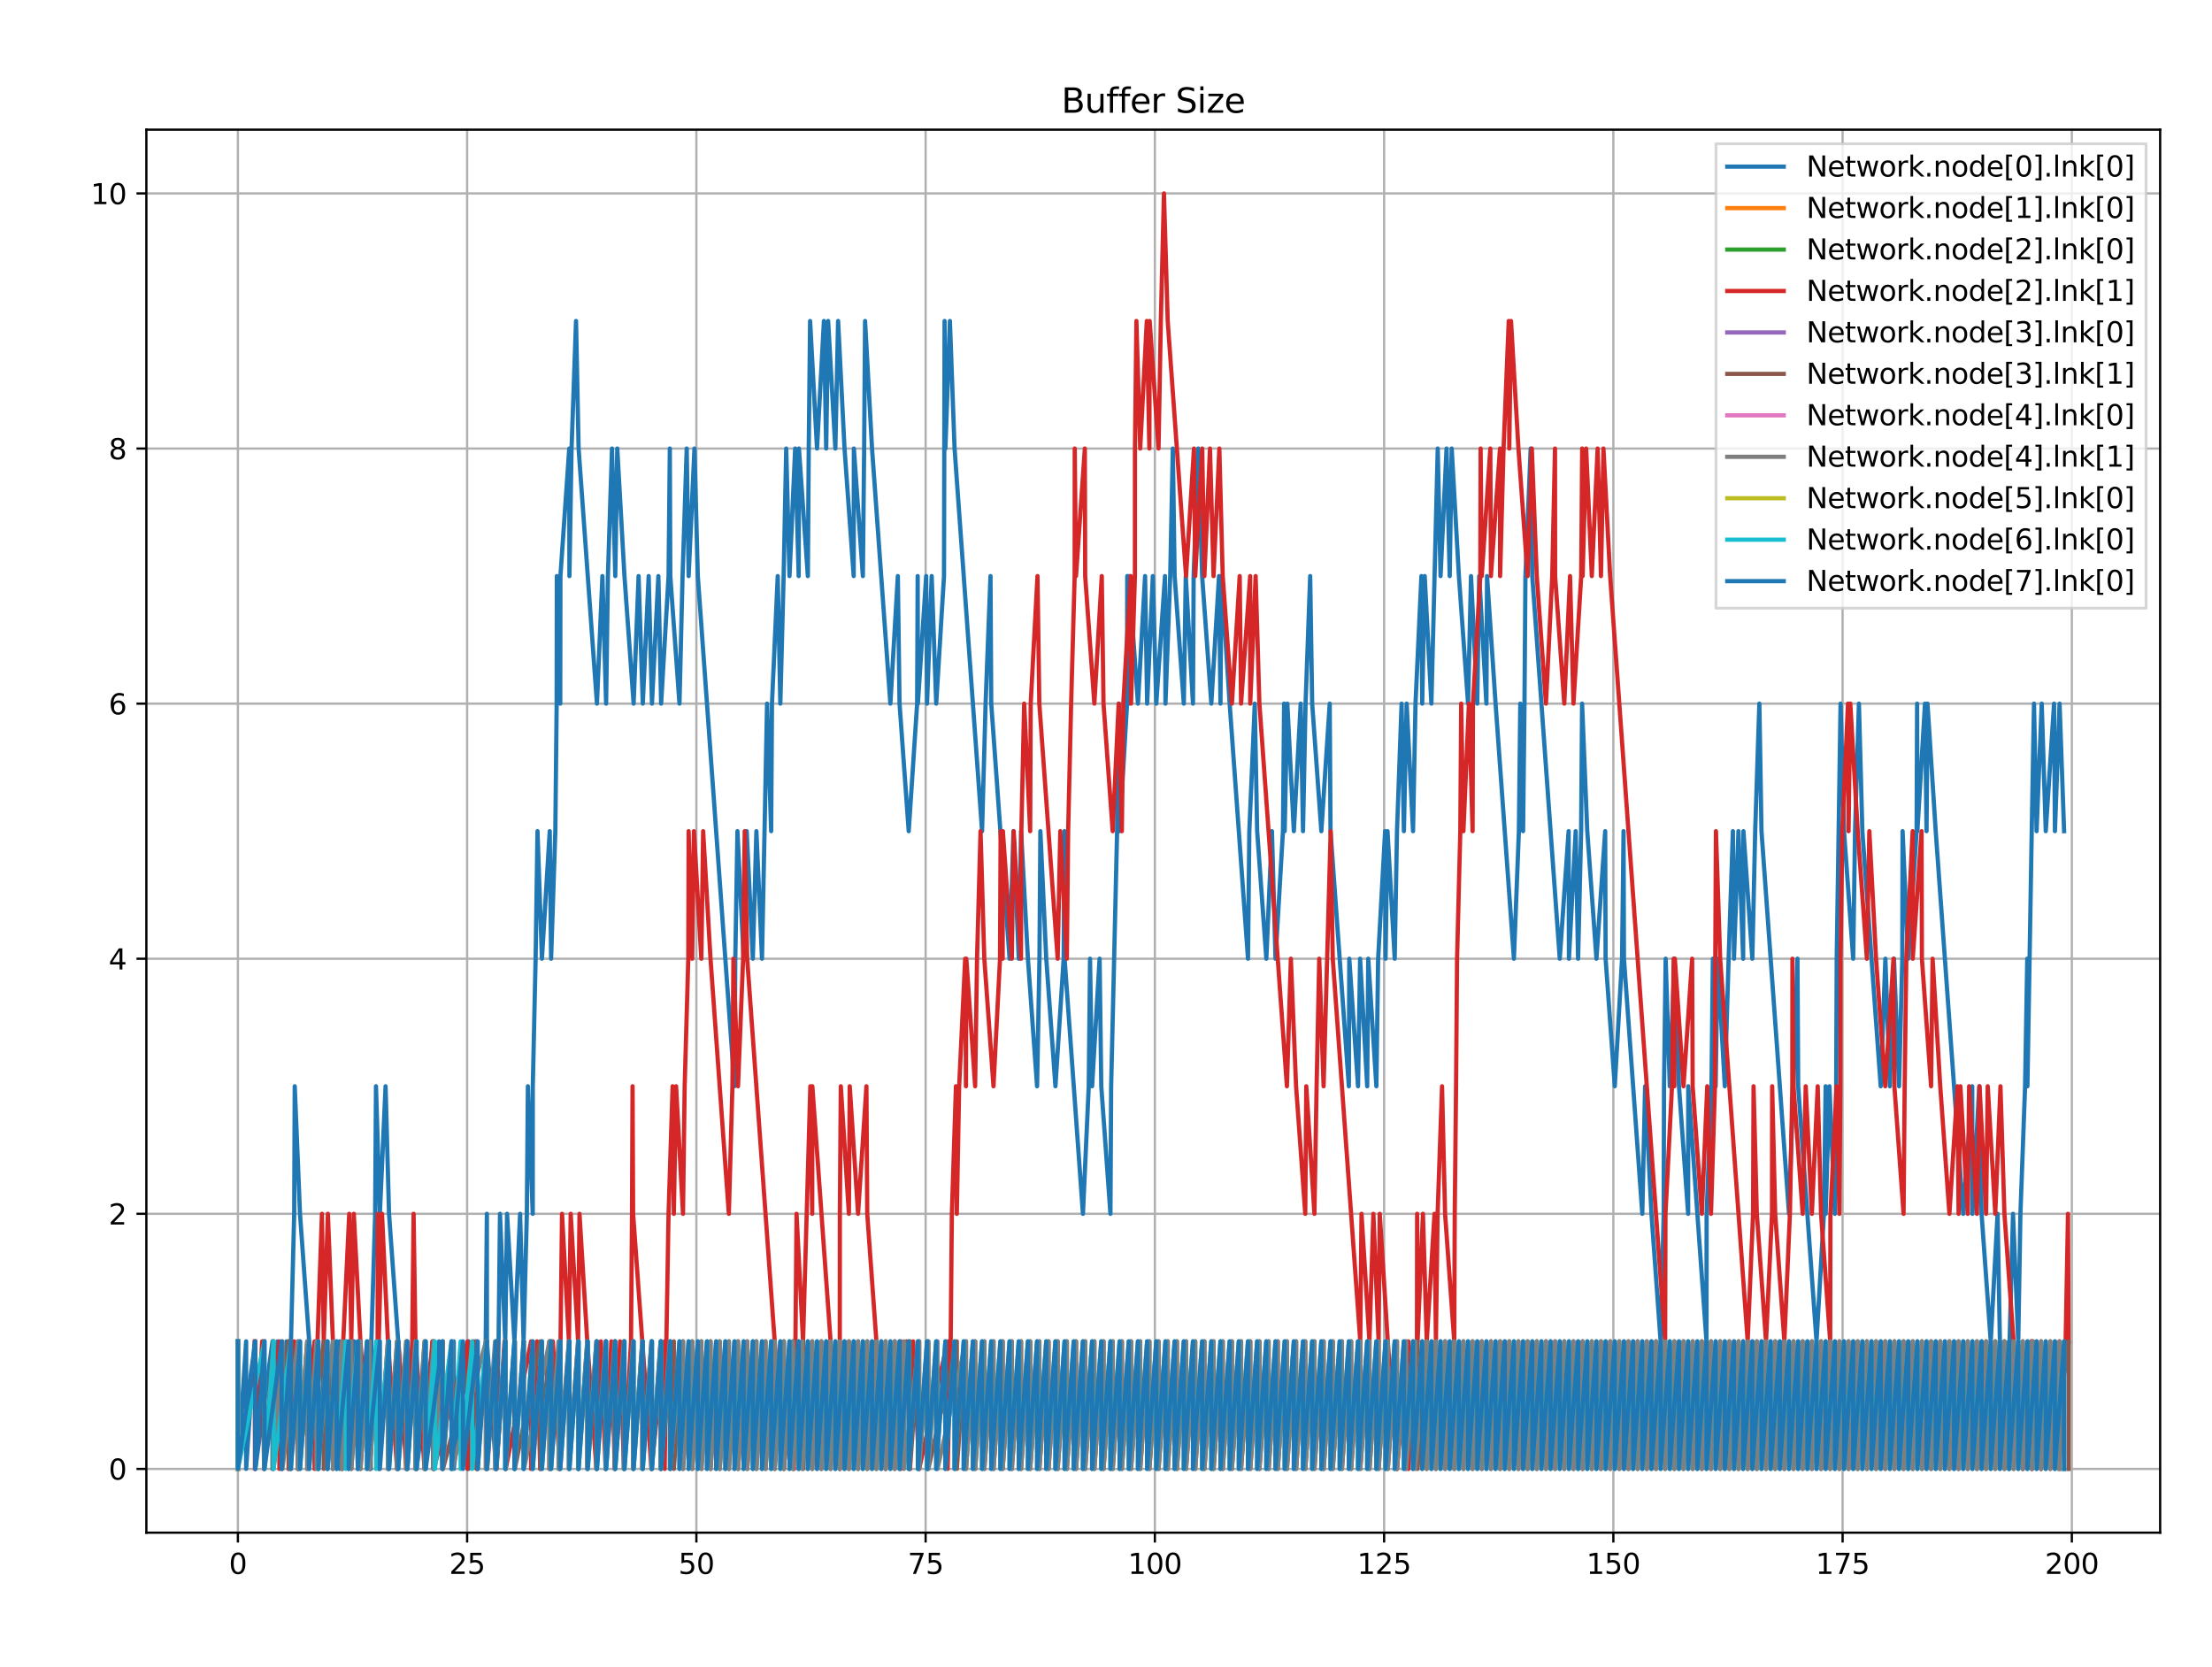 <?xml version="1.0" encoding="utf-8" standalone="no"?>
<!DOCTYPE svg PUBLIC "-//W3C//DTD SVG 1.1//EN"
  "http://www.w3.org/Graphics/SVG/1.1/DTD/svg11.dtd">
<svg xmlns:xlink="http://www.w3.org/1999/xlink" width="783.36pt" height="590.4pt" viewBox="0 0 783.36 590.4" xmlns="http://www.w3.org/2000/svg" version="1.1">
 <defs>
  <style type="text/css">*{stroke-linejoin: round; stroke-linecap: butt}</style>
 </defs>
 <g id="figure_1">
  <g id="patch_1">
   <path d="M 0 590.4 
L 783.36 590.4 
L 783.36 0 
L 0 0 
z
" style="fill: #ffffff"/>
  </g>
  <g id="axes_1">
   <g id="patch_2">
    <path d="M 51.833 542.772 
L 765 542.772 
L 765 45.92 
L 51.833 45.92 
z
" style="fill: #ffffff"/>
   </g>
   <g id="matplotlib.axis_1">
    <g id="xtick_1">
     <g id="line2d_1">
      <path d="M 84.25 542.772 
L 84.25 45.92 
" clip-path="url(#p9c497087c9)" style="fill: none; stroke: #b0b0b0; stroke-width: 0.8; stroke-linecap: square"/>
     </g>
     <g id="line2d_2">
      <defs>
       <path id="m1136d86762" d="M 0 0 
L 0 3.5 
" style="stroke: #000000; stroke-width: 0.8"/>
      </defs>
      <g>
       <use xlink:href="#m1136d86762" x="84.25" y="542.772" style="stroke: #000000; stroke-width: 0.8"/>
      </g>
     </g>
     <g id="text_1">
      <!-- 0 -->
      <g transform="translate(81.068 557.37) scale(0.1 -0.1)">
       <defs>
        <path id="DejaVuSans-30" d="M 2034 4250 
Q 1547 4250 1301 3770 
Q 1056 3291 1056 2328 
Q 1056 1369 1301 889 
Q 1547 409 2034 409 
Q 2525 409 2770 889 
Q 3016 1369 3016 2328 
Q 3016 3291 2770 3770 
Q 2525 4250 2034 4250 
z
M 2034 4750 
Q 2819 4750 3233 4129 
Q 3647 3509 3647 2328 
Q 3647 1150 3233 529 
Q 2819 -91 2034 -91 
Q 1250 -91 836 529 
Q 422 1150 422 2328 
Q 422 3509 836 4129 
Q 1250 4750 2034 4750 
z
" transform="scale(0.016)"/>
       </defs>
       <use xlink:href="#DejaVuSans-30"/>
      </g>
     </g>
    </g>
    <g id="xtick_2">
     <g id="line2d_3">
      <path d="M 165.434 542.772 
L 165.434 45.92 
" clip-path="url(#p9c497087c9)" style="fill: none; stroke: #b0b0b0; stroke-width: 0.8; stroke-linecap: square"/>
     </g>
     <g id="line2d_4">
      <g>
       <use xlink:href="#m1136d86762" x="165.434" y="542.772" style="stroke: #000000; stroke-width: 0.8"/>
      </g>
     </g>
     <g id="text_2">
      <!-- 25 -->
      <g transform="translate(159.071 557.37) scale(0.1 -0.1)">
       <defs>
        <path id="DejaVuSans-32" d="M 1228 531 
L 3431 531 
L 3431 0 
L 469 0 
L 469 531 
Q 828 903 1448 1529 
Q 2069 2156 2228 2338 
Q 2531 2678 2651 2914 
Q 2772 3150 2772 3378 
Q 2772 3750 2511 3984 
Q 2250 4219 1831 4219 
Q 1534 4219 1204 4116 
Q 875 4013 500 3803 
L 500 4441 
Q 881 4594 1212 4672 
Q 1544 4750 1819 4750 
Q 2544 4750 2975 4387 
Q 3406 4025 3406 3419 
Q 3406 3131 3298 2873 
Q 3191 2616 2906 2266 
Q 2828 2175 2409 1742 
Q 1991 1309 1228 531 
z
" transform="scale(0.016)"/>
        <path id="DejaVuSans-35" d="M 691 4666 
L 3169 4666 
L 3169 4134 
L 1269 4134 
L 1269 2991 
Q 1406 3038 1543 3061 
Q 1681 3084 1819 3084 
Q 2600 3084 3056 2656 
Q 3513 2228 3513 1497 
Q 3513 744 3044 326 
Q 2575 -91 1722 -91 
Q 1428 -91 1123 -41 
Q 819 9 494 109 
L 494 744 
Q 775 591 1075 516 
Q 1375 441 1709 441 
Q 2250 441 2565 725 
Q 2881 1009 2881 1497 
Q 2881 1984 2565 2268 
Q 2250 2553 1709 2553 
Q 1456 2553 1204 2497 
Q 953 2441 691 2322 
L 691 4666 
z
" transform="scale(0.016)"/>
       </defs>
       <use xlink:href="#DejaVuSans-32"/>
       <use xlink:href="#DejaVuSans-35" x="63.623"/>
      </g>
     </g>
    </g>
    <g id="xtick_3">
     <g id="line2d_5">
      <path d="M 246.618 542.772 
L 246.618 45.92 
" clip-path="url(#p9c497087c9)" style="fill: none; stroke: #b0b0b0; stroke-width: 0.8; stroke-linecap: square"/>
     </g>
     <g id="line2d_6">
      <g>
       <use xlink:href="#m1136d86762" x="246.618" y="542.772" style="stroke: #000000; stroke-width: 0.8"/>
      </g>
     </g>
     <g id="text_3">
      <!-- 50 -->
      <g transform="translate(240.256 557.37) scale(0.1 -0.1)">
       <use xlink:href="#DejaVuSans-35"/>
       <use xlink:href="#DejaVuSans-30" x="63.623"/>
      </g>
     </g>
    </g>
    <g id="xtick_4">
     <g id="line2d_7">
      <path d="M 327.802 542.772 
L 327.802 45.92 
" clip-path="url(#p9c497087c9)" style="fill: none; stroke: #b0b0b0; stroke-width: 0.8; stroke-linecap: square"/>
     </g>
     <g id="line2d_8">
      <g>
       <use xlink:href="#m1136d86762" x="327.802" y="542.772" style="stroke: #000000; stroke-width: 0.8"/>
      </g>
     </g>
     <g id="text_4">
      <!-- 75 -->
      <g transform="translate(321.44 557.37) scale(0.1 -0.1)">
       <defs>
        <path id="DejaVuSans-37" d="M 525 4666 
L 3525 4666 
L 3525 4397 
L 1831 0 
L 1172 0 
L 2766 4134 
L 525 4134 
L 525 4666 
z
" transform="scale(0.016)"/>
       </defs>
       <use xlink:href="#DejaVuSans-37"/>
       <use xlink:href="#DejaVuSans-35" x="63.623"/>
      </g>
     </g>
    </g>
    <g id="xtick_5">
     <g id="line2d_9">
      <path d="M 408.986 542.772 
L 408.986 45.92 
" clip-path="url(#p9c497087c9)" style="fill: none; stroke: #b0b0b0; stroke-width: 0.8; stroke-linecap: square"/>
     </g>
     <g id="line2d_10">
      <g>
       <use xlink:href="#m1136d86762" x="408.986" y="542.772" style="stroke: #000000; stroke-width: 0.8"/>
      </g>
     </g>
     <g id="text_5">
      <!-- 100 -->
      <g transform="translate(399.443 557.37) scale(0.1 -0.1)">
       <defs>
        <path id="DejaVuSans-31" d="M 794 531 
L 1825 531 
L 1825 4091 
L 703 3866 
L 703 4441 
L 1819 4666 
L 2450 4666 
L 2450 531 
L 3481 531 
L 3481 0 
L 794 0 
L 794 531 
z
" transform="scale(0.016)"/>
       </defs>
       <use xlink:href="#DejaVuSans-31"/>
       <use xlink:href="#DejaVuSans-30" x="63.623"/>
       <use xlink:href="#DejaVuSans-30" x="127.246"/>
      </g>
     </g>
    </g>
    <g id="xtick_6">
     <g id="line2d_11">
      <path d="M 490.171 542.772 
L 490.171 45.92 
" clip-path="url(#p9c497087c9)" style="fill: none; stroke: #b0b0b0; stroke-width: 0.8; stroke-linecap: square"/>
     </g>
     <g id="line2d_12">
      <g>
       <use xlink:href="#m1136d86762" x="490.171" y="542.772" style="stroke: #000000; stroke-width: 0.8"/>
      </g>
     </g>
     <g id="text_6">
      <!-- 125 -->
      <g transform="translate(480.627 557.37) scale(0.1 -0.1)">
       <use xlink:href="#DejaVuSans-31"/>
       <use xlink:href="#DejaVuSans-32" x="63.623"/>
       <use xlink:href="#DejaVuSans-35" x="127.246"/>
      </g>
     </g>
    </g>
    <g id="xtick_7">
     <g id="line2d_13">
      <path d="M 571.355 542.772 
L 571.355 45.92 
" clip-path="url(#p9c497087c9)" style="fill: none; stroke: #b0b0b0; stroke-width: 0.8; stroke-linecap: square"/>
     </g>
     <g id="line2d_14">
      <g>
       <use xlink:href="#m1136d86762" x="571.355" y="542.772" style="stroke: #000000; stroke-width: 0.8"/>
      </g>
     </g>
     <g id="text_7">
      <!-- 150 -->
      <g transform="translate(561.811 557.37) scale(0.1 -0.1)">
       <use xlink:href="#DejaVuSans-31"/>
       <use xlink:href="#DejaVuSans-35" x="63.623"/>
       <use xlink:href="#DejaVuSans-30" x="127.246"/>
      </g>
     </g>
    </g>
    <g id="xtick_8">
     <g id="line2d_15">
      <path d="M 652.539 542.772 
L 652.539 45.92 
" clip-path="url(#p9c497087c9)" style="fill: none; stroke: #b0b0b0; stroke-width: 0.8; stroke-linecap: square"/>
     </g>
     <g id="line2d_16">
      <g>
       <use xlink:href="#m1136d86762" x="652.539" y="542.772" style="stroke: #000000; stroke-width: 0.8"/>
      </g>
     </g>
     <g id="text_8">
      <!-- 175 -->
      <g transform="translate(642.995 557.37) scale(0.1 -0.1)">
       <use xlink:href="#DejaVuSans-31"/>
       <use xlink:href="#DejaVuSans-37" x="63.623"/>
       <use xlink:href="#DejaVuSans-35" x="127.246"/>
      </g>
     </g>
    </g>
    <g id="xtick_9">
     <g id="line2d_17">
      <path d="M 733.723 542.772 
L 733.723 45.92 
" clip-path="url(#p9c497087c9)" style="fill: none; stroke: #b0b0b0; stroke-width: 0.8; stroke-linecap: square"/>
     </g>
     <g id="line2d_18">
      <g>
       <use xlink:href="#m1136d86762" x="733.723" y="542.772" style="stroke: #000000; stroke-width: 0.8"/>
      </g>
     </g>
     <g id="text_9">
      <!-- 200 -->
      <g transform="translate(724.179 557.37) scale(0.1 -0.1)">
       <use xlink:href="#DejaVuSans-32"/>
       <use xlink:href="#DejaVuSans-30" x="63.623"/>
       <use xlink:href="#DejaVuSans-30" x="127.246"/>
      </g>
     </g>
    </g>
   </g>
   <g id="matplotlib.axis_2">
    <g id="ytick_1">
     <g id="line2d_19">
      <path d="M 51.833 520.188 
L 765 520.188 
" clip-path="url(#p9c497087c9)" style="fill: none; stroke: #b0b0b0; stroke-width: 0.8; stroke-linecap: square"/>
     </g>
     <g id="line2d_20">
      <defs>
       <path id="m73e8e3caa4" d="M 0 0 
L -3.5 0 
" style="stroke: #000000; stroke-width: 0.8"/>
      </defs>
      <g>
       <use xlink:href="#m73e8e3caa4" x="51.833" y="520.188" style="stroke: #000000; stroke-width: 0.8"/>
      </g>
     </g>
     <g id="text_10">
      <!-- 0 -->
      <g transform="translate(38.471 523.987) scale(0.1 -0.1)">
       <use xlink:href="#DejaVuSans-30"/>
      </g>
     </g>
    </g>
    <g id="ytick_2">
     <g id="line2d_21">
      <path d="M 51.833 429.851 
L 765 429.851 
" clip-path="url(#p9c497087c9)" style="fill: none; stroke: #b0b0b0; stroke-width: 0.8; stroke-linecap: square"/>
     </g>
     <g id="line2d_22">
      <g>
       <use xlink:href="#m73e8e3caa4" x="51.833" y="429.851" style="stroke: #000000; stroke-width: 0.8"/>
      </g>
     </g>
     <g id="text_11">
      <!-- 2 -->
      <g transform="translate(38.471 433.65) scale(0.1 -0.1)">
       <use xlink:href="#DejaVuSans-32"/>
      </g>
     </g>
    </g>
    <g id="ytick_3">
     <g id="line2d_23">
      <path d="M 51.833 339.514 
L 765 339.514 
" clip-path="url(#p9c497087c9)" style="fill: none; stroke: #b0b0b0; stroke-width: 0.8; stroke-linecap: square"/>
     </g>
     <g id="line2d_24">
      <g>
       <use xlink:href="#m73e8e3caa4" x="51.833" y="339.514" style="stroke: #000000; stroke-width: 0.8"/>
      </g>
     </g>
     <g id="text_12">
      <!-- 4 -->
      <g transform="translate(38.471 343.313) scale(0.1 -0.1)">
       <defs>
        <path id="DejaVuSans-34" d="M 2419 4116 
L 825 1625 
L 2419 1625 
L 2419 4116 
z
M 2253 4666 
L 3047 4666 
L 3047 1625 
L 3713 1625 
L 3713 1100 
L 3047 1100 
L 3047 0 
L 2419 0 
L 2419 1100 
L 313 1100 
L 313 1709 
L 2253 4666 
z
" transform="scale(0.016)"/>
       </defs>
       <use xlink:href="#DejaVuSans-34"/>
      </g>
     </g>
    </g>
    <g id="ytick_4">
     <g id="line2d_25">
      <path d="M 51.833 249.178 
L 765 249.178 
" clip-path="url(#p9c497087c9)" style="fill: none; stroke: #b0b0b0; stroke-width: 0.8; stroke-linecap: square"/>
     </g>
     <g id="line2d_26">
      <g>
       <use xlink:href="#m73e8e3caa4" x="51.833" y="249.178" style="stroke: #000000; stroke-width: 0.8"/>
      </g>
     </g>
     <g id="text_13">
      <!-- 6 -->
      <g transform="translate(38.471 252.977) scale(0.1 -0.1)">
       <defs>
        <path id="DejaVuSans-36" d="M 2113 2584 
Q 1688 2584 1439 2293 
Q 1191 2003 1191 1497 
Q 1191 994 1439 701 
Q 1688 409 2113 409 
Q 2538 409 2786 701 
Q 3034 994 3034 1497 
Q 3034 2003 2786 2293 
Q 2538 2584 2113 2584 
z
M 3366 4563 
L 3366 3988 
Q 3128 4100 2886 4159 
Q 2644 4219 2406 4219 
Q 1781 4219 1451 3797 
Q 1122 3375 1075 2522 
Q 1259 2794 1537 2939 
Q 1816 3084 2150 3084 
Q 2853 3084 3261 2657 
Q 3669 2231 3669 1497 
Q 3669 778 3244 343 
Q 2819 -91 2113 -91 
Q 1303 -91 875 529 
Q 447 1150 447 2328 
Q 447 3434 972 4092 
Q 1497 4750 2381 4750 
Q 2619 4750 2861 4703 
Q 3103 4656 3366 4563 
z
" transform="scale(0.016)"/>
       </defs>
       <use xlink:href="#DejaVuSans-36"/>
      </g>
     </g>
    </g>
    <g id="ytick_5">
     <g id="line2d_27">
      <path d="M 51.833 158.841 
L 765 158.841 
" clip-path="url(#p9c497087c9)" style="fill: none; stroke: #b0b0b0; stroke-width: 0.8; stroke-linecap: square"/>
     </g>
     <g id="line2d_28">
      <g>
       <use xlink:href="#m73e8e3caa4" x="51.833" y="158.841" style="stroke: #000000; stroke-width: 0.8"/>
      </g>
     </g>
     <g id="text_14">
      <!-- 8 -->
      <g transform="translate(38.471 162.64) scale(0.1 -0.1)">
       <defs>
        <path id="DejaVuSans-38" d="M 2034 2216 
Q 1584 2216 1326 1975 
Q 1069 1734 1069 1313 
Q 1069 891 1326 650 
Q 1584 409 2034 409 
Q 2484 409 2743 651 
Q 3003 894 3003 1313 
Q 3003 1734 2745 1975 
Q 2488 2216 2034 2216 
z
M 1403 2484 
Q 997 2584 770 2862 
Q 544 3141 544 3541 
Q 544 4100 942 4425 
Q 1341 4750 2034 4750 
Q 2731 4750 3128 4425 
Q 3525 4100 3525 3541 
Q 3525 3141 3298 2862 
Q 3072 2584 2669 2484 
Q 3125 2378 3379 2068 
Q 3634 1759 3634 1313 
Q 3634 634 3220 271 
Q 2806 -91 2034 -91 
Q 1263 -91 848 271 
Q 434 634 434 1313 
Q 434 1759 690 2068 
Q 947 2378 1403 2484 
z
M 1172 3481 
Q 1172 3119 1398 2916 
Q 1625 2713 2034 2713 
Q 2441 2713 2670 2916 
Q 2900 3119 2900 3481 
Q 2900 3844 2670 4047 
Q 2441 4250 2034 4250 
Q 1625 4250 1398 4047 
Q 1172 3844 1172 3481 
z
" transform="scale(0.016)"/>
       </defs>
       <use xlink:href="#DejaVuSans-38"/>
      </g>
     </g>
    </g>
    <g id="ytick_6">
     <g id="line2d_29">
      <path d="M 51.833 68.504 
L 765 68.504 
" clip-path="url(#p9c497087c9)" style="fill: none; stroke: #b0b0b0; stroke-width: 0.8; stroke-linecap: square"/>
     </g>
     <g id="line2d_30">
      <g>
       <use xlink:href="#m73e8e3caa4" x="51.833" y="68.504" style="stroke: #000000; stroke-width: 0.8"/>
      </g>
     </g>
     <g id="text_15">
      <!-- 10 -->
      <g transform="translate(32.108 72.303) scale(0.1 -0.1)">
       <use xlink:href="#DejaVuSans-31"/>
       <use xlink:href="#DejaVuSans-30" x="63.623"/>
      </g>
     </g>
    </g>
   </g>
   <g id="line2d_31">
    <path d="M 84.25 475.019 
L 84.25 520.188 
L 84.253 520.188 
L 87.168 475.019 
L 87.168 520.188 
L 90.166 475.019 
L 90.415 520.188 
L 96.503 475.019 
L 96.503 520.188 
L 98.293 475.019 
L 99.75 520.188 
L 101.465 475.019 
L 102.998 520.188 
L 103.041 475.019 
L 104.187 429.851 
L 104.377 384.683 
L 106.245 429.851 
L 112.74 520.188 
L 115.142 475.019 
L 115.987 520.188 
L 120.237 475.019 
L 120.237 520.188 
L 122.681 475.019 
L 123.484 520.188 
L 125.407 475.019 
L 126.731 520.188 
L 131.279 475.019 
L 131.279 520.188 
L 131.518 475.019 
L 132.855 429.851 
L 133.151 384.683 
L 134.527 429.851 
L 136.543 384.683 
L 137.774 429.851 
L 144.269 520.188 
L 146.773 475.019 
L 147.516 520.188 
L 153.401 475.019 
L 153.401 520.188 
L 155.484 475.019 
L 156.648 520.188 
L 160.697 475.019 
L 160.697 520.188 
L 165.938 475.019 
L 165.938 520.188 
L 168.325 475.019 
L 169.186 520.188 
L 172.014 475.019 
L 172.423 429.851 
L 172.433 475.019 
L 175.681 520.188 
L 176.564 475.019 
L 177.066 429.851 
L 178.928 475.019 
L 179.57 429.851 
L 182.175 475.019 
L 184.185 429.851 
L 185.423 475.019 
L 186.581 429.851 
L 186.945 384.683 
L 188.67 429.851 
L 188.684 384.683 
L 189.682 339.514 
L 190.351 294.346 
L 191.917 339.514 
L 194.688 294.346 
L 195.165 339.514 
L 196.665 294.346 
L 197.137 249.178 
L 197.199 204.009 
L 198.412 249.178 
L 198.471 204.009 
L 201.593 158.841 
L 201.66 204.009 
L 202.41 158.841 
L 203.996 113.672 
L 204.907 158.841 
L 211.402 249.178 
L 213.342 204.009 
L 214.649 249.178 
L 215.283 204.009 
L 216.73 158.841 
L 217.896 204.009 
L 218.595 158.841 
L 221.144 204.009 
L 224.391 249.178 
L 226.15 204.009 
L 227.638 249.178 
L 229.718 204.009 
L 230.886 249.178 
L 233.157 204.009 
L 234.133 249.178 
L 236.763 204.009 
L 237.212 158.841 
L 237.381 204.009 
L 240.628 249.178 
L 241.722 204.009 
L 243.19 158.841 
L 243.875 204.009 
L 245.933 158.841 
L 247.123 204.009 
L 260.112 384.683 
L 260.398 339.514 
L 261.159 294.346 
L 263.36 339.514 
L 264.432 294.346 
L 266.607 339.514 
L 267.87 294.346 
L 269.854 339.514 
L 271.65 249.178 
L 273.102 294.346 
L 273.388 249.178 
L 275.427 204.009 
L 276.349 249.178 
L 277.518 204.009 
L 278.428 158.841 
L 279.596 204.009 
L 281.6 158.841 
L 282.844 204.009 
L 282.94 158.841 
L 286.091 204.009 
L 286.408 158.841 
L 286.891 113.672 
L 289.338 158.841 
L 291.784 113.672 
L 292.586 158.841 
L 293.277 113.672 
L 295.833 158.841 
L 296.805 113.672 
L 299.081 158.841 
L 302.328 204.009 
L 302.391 158.841 
L 305.575 204.009 
L 306.028 158.841 
L 306.356 113.672 
L 308.823 158.841 
L 315.317 249.178 
L 317.961 204.009 
L 318.565 249.178 
L 321.812 294.346 
L 324.797 249.178 
L 324.984 204.009 
L 325.059 249.178 
L 327.999 204.009 
L 328.307 249.178 
L 329.947 204.009 
L 331.554 249.178 
L 334.312 204.009 
L 334.508 113.672 
L 334.802 158.841 
L 336.4 113.672 
L 338.049 158.841 
L 347.791 294.346 
L 349.038 249.178 
L 350.775 204.009 
L 351.038 249.178 
L 357.533 339.514 
L 358.906 294.346 
L 360.781 339.514 
L 361.61 294.346 
L 364.028 339.514 
L 367.275 384.683 
L 368.116 339.514 
L 368.436 294.346 
L 370.523 339.514 
L 373.77 384.683 
L 376.685 339.514 
L 376.967 294.346 
L 377.017 339.514 
L 383.512 429.851 
L 385.57 384.683 
L 386.029 339.514 
L 386.759 384.683 
L 389.412 339.514 
L 390.007 384.683 
L 393.254 429.851 
L 393.504 384.683 
L 395.612 294.346 
L 396.269 249.178 
L 396.502 294.346 
L 399.137 249.178 
L 399.203 204.009 
L 399.749 249.178 
L 399.788 204.009 
L 402.996 249.178 
L 405.522 204.009 
L 406.244 249.178 
L 408.26 204.009 
L 409.491 249.178 
L 412.575 204.009 
L 412.738 249.178 
L 414.419 204.009 
L 415.348 158.841 
L 415.986 204.009 
L 419.233 249.178 
L 419.93 204.009 
L 422.481 249.178 
L 422.717 204.009 
L 424.355 158.841 
L 425.728 204.009 
L 428.975 249.178 
L 431.706 204.009 
L 432.223 249.178 
L 432.526 204.009 
L 435.47 249.178 
L 441.965 339.514 
L 442.438 294.346 
L 444.363 249.178 
L 445.212 294.346 
L 448.459 339.514 
L 450.446 294.346 
L 451.707 339.514 
L 454.35 294.346 
L 454.752 249.178 
L 454.954 294.346 
L 455.898 249.178 
L 458.202 294.346 
L 460.629 249.178 
L 461.449 294.346 
L 462.352 249.178 
L 463.992 204.009 
L 464.696 249.178 
L 467.944 294.346 
L 470.907 249.178 
L 471.191 294.346 
L 477.686 384.683 
L 477.84 339.514 
L 480.933 384.683 
L 481.67 339.514 
L 484.18 384.683 
L 484.553 339.514 
L 487.428 384.683 
L 488.053 339.514 
L 490.527 294.346 
L 490.675 339.514 
L 491.378 294.346 
L 493.923 339.514 
L 494.732 294.346 
L 496.363 249.178 
L 497.17 294.346 
L 498.154 249.178 
L 500.417 294.346 
L 501.286 249.178 
L 503.378 204.009 
L 503.665 249.178 
L 504.543 204.009 
L 506.912 249.178 
L 509.161 158.841 
L 510.159 204.009 
L 512.286 158.841 
L 513.407 204.009 
L 514.104 158.841 
L 516.654 204.009 
L 519.902 249.178 
L 520.948 204.009 
L 523.149 249.178 
L 523.85 204.009 
L 526.396 249.178 
L 526.624 204.009 
L 529.644 249.178 
L 536.138 339.514 
L 537.9 294.346 
L 538.395 249.178 
L 539.386 294.346 
L 539.883 249.178 
L 540.215 204.009 
L 542.074 158.841 
L 542.633 204.009 
L 552.375 339.514 
L 555.511 294.346 
L 555.623 339.514 
L 558.012 294.346 
L 558.87 339.514 
L 559.941 294.346 
L 560.284 249.178 
L 562.117 294.346 
L 565.365 339.514 
L 568.465 294.346 
L 568.612 339.514 
L 571.859 384.683 
L 574.439 339.514 
L 574.965 294.346 
L 575.107 339.514 
L 581.602 429.851 
L 582.597 384.683 
L 584.849 429.851 
L 588.096 475.019 
L 589.176 429.851 
L 589.3 384.683 
L 589.876 339.514 
L 591.344 384.683 
L 592.98 339.514 
L 594.591 384.683 
L 597.838 429.851 
L 597.883 384.683 
L 604.333 475.019 
L 604.384 429.851 
L 606.105 384.683 
L 606.595 339.514 
L 607.58 384.683 
L 608.293 339.514 
L 610.828 384.683 
L 612.175 339.514 
L 613.692 294.346 
L 614.075 339.514 
L 615.655 294.346 
L 617.323 339.514 
L 617.424 294.346 
L 620.57 339.514 
L 621.582 294.346 
L 623.059 249.178 
L 623.817 294.346 
L 633.559 429.851 
L 636.556 339.514 
L 636.807 384.683 
L 643.302 475.019 
L 645.923 429.851 
L 646.535 384.683 
L 646.549 429.851 
L 647.881 384.683 
L 649.796 429.851 
L 650.272 384.683 
L 650.453 339.514 
L 651.82 249.178 
L 653.044 294.346 
L 656.291 339.514 
L 656.946 294.346 
L 658.321 249.178 
L 659.538 294.346 
L 666.033 384.683 
L 667.689 339.514 
L 669.28 384.683 
L 670.732 339.514 
L 672.528 384.683 
L 673.68 339.514 
L 673.785 294.346 
L 675.775 339.514 
L 678.757 294.346 
L 678.924 249.178 
L 679.023 294.346 
L 681.72 249.178 
L 682.27 294.346 
L 682.602 249.178 
L 685.517 294.346 
L 695.259 429.851 
L 698.447 384.683 
L 698.507 429.851 
L 700.938 384.683 
L 701.754 429.851 
L 705.001 475.019 
L 707.423 429.851 
L 708.249 475.019 
L 711.496 520.188 
L 711.677 475.019 
L 712.891 429.851 
L 714.744 475.019 
L 715.515 429.851 
L 717.164 384.683 
L 717.939 339.514 
L 717.991 384.683 
L 719.521 294.346 
L 720.323 249.178 
L 721.238 294.346 
L 723.06 249.178 
L 724.486 294.346 
L 727.429 249.178 
L 727.733 294.346 
L 729.383 249.178 
L 730.98 294.346 
L 730.98 294.346 
" clip-path="url(#p9c497087c9)" style="fill: none; stroke: #1f77b4; stroke-width: 1.5; stroke-linecap: square"/>
   </g>
   <g id="line2d_32">
    <path d="M 84.25 475.019 
L 84.25 520.188 
L 84.25 475.019 
L 84.25 520.188 
L 84.251 475.019 
L 84.251 520.188 
L 84.251 475.019 
L 84.251 520.188 
L 84.251 475.019 
L 84.251 520.188 
L 84.252 475.019 
L 84.252 520.188 
L 84.252 475.019 
L 84.252 520.188 
L 84.253 475.019 
L 84.253 520.188 
" clip-path="url(#p9c497087c9)" style="fill: none; stroke: #ff7f0e; stroke-width: 1.5; stroke-linecap: square"/>
   </g>
   <g id="line2d_33">
    <path d="M 84.25 475.019 
L 84.25 520.188 
L 84.25 475.019 
L 84.25 520.188 
L 84.251 475.019 
L 84.251 520.188 
L 84.251 475.019 
L 84.251 520.188 
L 84.251 475.019 
L 84.251 520.188 
L 84.252 475.019 
L 84.252 520.188 
L 84.252 475.019 
L 84.252 520.188 
L 84.253 475.019 
L 84.253 520.188 
" clip-path="url(#p9c497087c9)" style="fill: none; stroke: #2ca02c; stroke-width: 1.5; stroke-linecap: square"/>
   </g>
   <g id="line2d_34">
    <path d="M 90.288 475.019 
L 90.288 520.188 
L 92.845 475.019 
L 93.536 520.188 
L 98.947 475.019 
L 98.947 520.188 
L 102.318 475.019 
L 102.318 520.188 
L 104.187 475.019 
L 105.565 520.188 
L 111.407 475.019 
L 111.407 520.188 
L 112.441 475.019 
L 114.012 429.851 
L 114.655 475.019 
L 116.121 429.851 
L 117.902 475.019 
L 121.149 520.188 
L 121.551 475.019 
L 123.674 429.851 
L 124.397 475.019 
L 125.294 429.851 
L 127.644 475.019 
L 130.892 520.188 
L 133.732 475.019 
L 133.798 429.851 
L 134.139 475.019 
L 135.289 429.851 
L 137.386 475.019 
L 140.634 520.188 
L 141.094 475.019 
L 143.881 520.188 
L 145.984 475.019 
L 146.475 429.851 
L 147.128 475.019 
L 150.376 520.188 
L 153.101 475.019 
L 153.623 520.188 
L 165.588 475.019 
L 165.588 520.188 
L 167.597 475.019 
L 168.835 520.188 
L 172.522 475.019 
L 172.522 520.188 
L 175.839 475.019 
L 175.839 520.188 
L 178.672 475.019 
L 179.086 520.188 
L 188.071 475.019 
L 188.071 520.188 
L 190.155 475.019 
L 191.318 520.188 
L 194.988 475.019 
L 194.988 520.188 
L 195.78 475.019 
L 198.235 520.188 
L 198.509 475.019 
L 199.036 429.851 
L 201.483 475.019 
L 202.111 429.851 
L 204.73 475.019 
L 205.227 429.851 
L 207.977 475.019 
L 211.225 520.188 
L 212.79 475.019 
L 214.472 520.188 
L 216.509 475.019 
L 217.719 520.188 
L 219.592 475.019 
L 220.967 520.188 
L 223.476 475.019 
L 223.816 429.851 
L 224.017 384.683 
L 224.214 429.851 
L 230.709 520.188 
L 235.384 475.019 
L 235.384 520.188 
L 235.992 475.019 
L 236.76 429.851 
L 238.199 384.683 
L 238.631 429.851 
L 239.43 384.683 
L 241.879 429.851 
L 242.47 384.683 
L 243.746 339.514 
L 243.874 294.346 
L 245.126 339.514 
L 245.748 294.346 
L 248.373 339.514 
L 249.015 294.346 
L 251.621 339.514 
L 258.115 429.851 
L 259.383 384.683 
L 259.733 339.514 
L 261.363 384.683 
L 263.168 339.514 
L 263.739 294.346 
L 264.61 339.514 
L 277.6 520.188 
L 281.146 475.019 
L 281.146 520.188 
L 281.708 475.019 
L 282.088 429.851 
L 284.393 475.019 
L 286.974 384.683 
L 287.64 429.851 
L 287.685 384.683 
L 297.382 520.188 
L 297.43 429.851 
L 297.761 384.683 
L 300.63 429.851 
L 300.928 384.683 
L 303.877 429.851 
L 306.838 384.683 
L 307.125 429.851 
L 313.619 520.188 
L 319.012 475.019 
L 319.012 520.188 
L 321.065 475.019 
L 322.259 520.188 
L 323.379 475.019 
L 325.507 520.188 
L 335.596 475.019 
L 335.596 520.188 
L 336.675 475.019 
L 337.091 429.851 
L 338.538 384.683 
L 338.843 429.851 
L 339.678 384.683 
L 341.807 339.514 
L 342.091 384.683 
L 342.218 339.514 
L 345.338 384.683 
L 346.007 339.514 
L 347.25 294.346 
L 348.585 339.514 
L 351.833 384.683 
L 354.148 339.514 
L 354.363 294.346 
L 355.08 339.514 
L 355.157 294.346 
L 358.327 339.514 
L 358.986 294.346 
L 361.575 339.514 
L 361.701 294.346 
L 362.703 249.178 
L 364.822 294.346 
L 365.012 249.178 
L 367.418 204.009 
L 368.07 249.178 
L 374.564 339.514 
L 375.489 294.346 
L 377.812 339.514 
L 378.275 294.346 
L 379.332 249.178 
L 380.577 204.009 
L 380.608 158.841 
L 381.059 204.009 
L 384.183 158.841 
L 384.306 204.009 
L 387.554 249.178 
L 390.182 204.009 
L 390.801 249.178 
L 394.048 294.346 
L 396.161 249.178 
L 397.296 294.346 
L 397.808 249.178 
L 400.422 204.009 
L 400.543 249.178 
L 401.921 204.009 
L 401.936 158.841 
L 402.45 113.672 
L 403.791 158.841 
L 406.129 113.672 
L 407.038 158.841 
L 407.151 113.672 
L 410.285 158.841 
L 411.101 113.672 
L 412.206 68.504 
L 413.533 113.672 
L 420.027 204.009 
L 422.842 158.841 
L 423.275 204.009 
L 425.753 158.841 
L 426.522 204.009 
L 428.511 158.841 
L 429.769 204.009 
L 431.819 158.841 
L 433.017 204.009 
L 436.264 249.178 
L 439.033 204.009 
L 439.512 249.178 
L 442.734 204.009 
L 442.759 249.178 
L 444.67 204.009 
L 446.006 249.178 
L 455.748 384.683 
L 457.15 339.514 
L 458.996 384.683 
L 462.243 429.851 
L 462.609 384.683 
L 465.491 429.851 
L 466.263 384.683 
L 467.196 339.514 
L 468.738 384.683 
L 471.243 294.346 
L 471.985 339.514 
L 481.727 475.019 
L 482.169 429.851 
L 484.975 475.019 
L 486.364 429.851 
L 488.222 475.019 
L 488.624 429.851 
L 491.469 475.019 
L 494.717 520.188 
L 498.773 475.019 
L 498.773 520.188 
L 501.801 475.019 
L 501.864 429.851 
L 502.02 475.019 
L 503.926 429.851 
L 505.268 475.019 
L 508.015 429.851 
L 508.515 475.019 
L 509.118 429.851 
L 510.688 384.683 
L 511.763 429.851 
L 515.01 475.019 
L 515.18 429.851 
L 515.652 384.683 
L 516.005 339.514 
L 517.155 294.346 
L 517.47 249.178 
L 518.257 294.346 
L 520.21 249.178 
L 521.505 294.346 
L 521.629 249.178 
L 524.236 204.009 
L 524.347 158.841 
L 524.752 204.009 
L 527.786 158.841 
L 527.999 204.009 
L 531.214 158.841 
L 531.247 204.009 
L 532.472 158.841 
L 534.305 113.672 
L 534.494 158.841 
L 535.117 113.672 
L 537.741 158.841 
L 540.989 204.009 
L 542.484 158.841 
L 544.236 204.009 
L 547.484 249.178 
L 549.709 204.009 
L 550.689 158.841 
L 550.731 204.009 
L 553.978 249.178 
L 556.017 204.009 
L 557.226 249.178 
L 559.969 204.009 
L 560.31 158.841 
L 560.473 204.009 
L 561.72 158.841 
L 563.72 204.009 
L 565.788 158.841 
L 566.968 204.009 
L 567.845 158.841 
L 570.215 204.009 
L 589.699 475.019 
L 589.815 429.851 
L 592.12 384.683 
L 592.713 339.514 
L 592.947 384.683 
L 593.142 339.514 
L 596.194 384.683 
L 599.26 339.514 
L 599.441 384.683 
L 602.689 429.851 
L 604.608 384.683 
L 605.936 429.851 
L 607.341 384.683 
L 607.451 339.514 
L 607.684 294.346 
L 609.184 339.514 
L 618.926 475.019 
L 620.835 429.851 
L 621.004 384.683 
L 622.173 429.851 
L 625.42 475.019 
L 627.54 429.851 
L 627.595 384.683 
L 628.668 429.851 
L 631.915 475.019 
L 633.883 429.851 
L 634.735 384.683 
L 634.773 339.514 
L 635.163 384.683 
L 638.41 429.851 
L 639.475 384.683 
L 641.657 429.851 
L 643.727 384.683 
L 644.905 429.851 
L 648.152 475.019 
L 648.229 429.851 
L 650.412 384.683 
L 651.399 429.851 
L 651.757 384.683 
L 651.817 339.514 
L 652.426 294.346 
L 654.448 249.178 
L 654.647 294.346 
L 655.271 249.178 
L 657.894 294.346 
L 661.141 339.514 
L 662.013 294.346 
L 664.389 339.514 
L 667.636 384.683 
L 670.561 339.514 
L 670.884 384.683 
L 674.131 429.851 
L 674.519 384.683 
L 675.103 339.514 
L 677.354 294.346 
L 677.378 339.514 
L 680.509 294.346 
L 680.626 339.514 
L 683.873 384.683 
L 684.409 339.514 
L 687.12 384.683 
L 690.368 429.851 
L 693.246 384.683 
L 693.615 429.851 
L 694.256 384.683 
L 696.862 429.851 
L 697.347 384.683 
L 700.11 429.851 
L 701.038 384.683 
L 703.357 429.851 
L 703.932 384.683 
L 706.605 429.851 
L 708.445 384.683 
L 709.852 429.851 
L 716.347 520.188 
L 719.285 475.019 
L 719.594 520.188 
L 719.954 475.019 
L 722.841 520.188 
L 729.336 475.019 
L 729.336 520.188 
L 731.525 475.019 
L 732.363 429.851 
L 732.583 475.019 
L 732.583 475.019 
" clip-path="url(#p9c497087c9)" style="fill: none; stroke: #d62728; stroke-width: 1.5; stroke-linecap: square"/>
   </g>
   <g id="line2d_35">
    <path d="M 84.25 475.019 
L 84.25 520.188 
L 84.25 475.019 
L 84.25 520.188 
L 84.251 475.019 
L 84.251 520.188 
L 84.251 475.019 
L 84.251 520.188 
L 84.251 475.019 
L 84.251 520.188 
L 84.252 475.019 
L 84.252 520.188 
L 84.252 475.019 
L 84.252 520.188 
L 84.253 475.019 
L 84.253 520.188 
" clip-path="url(#p9c497087c9)" style="fill: none; stroke: #9467bd; stroke-width: 1.5; stroke-linecap: square"/>
   </g>
   <g id="line2d_36">
    <path d="M 93.536 475.019 
L 93.536 520.188 
L 96.784 475.019 
L 96.784 520.188 
L 102.194 475.019 
L 102.194 520.188 
L 105.565 475.019 
L 105.565 520.188 
L 108.813 475.019 
L 108.813 520.188 
L 114.655 475.019 
L 114.655 520.188 
L 117.902 475.019 
L 117.902 520.188 
L 121.15 475.019 
L 121.15 520.188 
L 124.397 475.019 
L 124.397 520.188 
L 127.644 475.019 
L 127.644 520.188 
L 130.892 475.019 
L 130.892 520.188 
L 134.139 475.019 
L 134.139 520.188 
L 137.387 475.019 
L 137.387 520.188 
L 140.634 475.019 
L 140.634 520.188 
L 143.881 475.019 
L 143.881 520.188 
L 147.129 475.019 
L 147.129 520.188 
L 150.376 475.019 
L 150.376 520.188 
L 153.623 475.019 
L 153.623 520.188 
L 156.871 475.019 
L 156.871 520.188 
L 168.835 475.019 
L 168.835 520.188 
L 172.083 475.019 
L 172.083 520.188 
L 175.77 475.019 
L 175.77 520.188 
L 179.087 475.019 
L 179.087 520.188 
L 182.334 475.019 
L 182.334 520.188 
L 191.319 475.019 
L 191.319 520.188 
L 194.566 475.019 
L 194.566 520.188 
L 198.236 475.019 
L 198.236 520.188 
L 201.483 475.019 
L 201.483 520.188 
L 204.73 475.019 
L 204.73 520.188 
L 207.978 475.019 
L 207.978 520.188 
L 211.225 475.019 
L 211.225 520.188 
L 214.472 475.019 
L 214.472 520.188 
L 217.72 475.019 
L 217.72 520.188 
L 220.967 475.019 
L 220.967 520.188 
L 224.214 475.019 
L 224.214 520.188 
L 227.462 475.019 
L 227.462 520.188 
L 230.709 475.019 
L 230.709 520.188 
L 233.957 475.019 
L 233.957 520.188 
L 238.632 475.019 
L 238.632 520.188 
L 241.879 475.019 
L 241.879 520.188 
L 245.126 475.019 
L 245.126 520.188 
L 248.374 475.019 
L 248.374 520.188 
L 251.621 475.019 
L 251.621 520.188 
L 254.868 475.019 
L 254.868 520.188 
L 258.116 475.019 
L 258.116 520.188 
L 261.363 475.019 
L 261.363 520.188 
L 264.61 475.019 
L 264.61 520.188 
L 267.858 475.019 
L 267.858 520.188 
L 271.105 475.019 
L 271.105 520.188 
L 274.353 475.019 
L 274.353 520.188 
L 277.6 475.019 
L 277.6 520.188 
L 280.847 475.019 
L 280.847 520.188 
L 284.393 475.019 
L 284.393 520.188 
L 287.641 475.019 
L 287.641 520.188 
L 290.888 475.019 
L 290.888 520.188 
L 294.135 475.019 
L 294.135 520.188 
L 297.383 475.019 
L 297.383 520.188 
L 300.63 475.019 
L 300.63 520.188 
L 303.878 475.019 
L 303.878 520.188 
L 307.125 475.019 
L 307.125 520.188 
L 310.372 475.019 
L 310.372 520.188 
L 313.62 475.019 
L 313.62 520.188 
L 316.867 475.019 
L 316.867 520.188 
L 322.26 475.019 
L 322.26 520.188 
L 325.507 475.019 
L 325.507 520.188 
L 328.754 475.019 
L 328.754 520.188 
L 338.844 475.019 
L 338.844 520.188 
L 342.091 475.019 
L 342.091 520.188 
L 345.338 475.019 
L 345.338 520.188 
L 348.586 475.019 
L 348.586 520.188 
L 351.833 475.019 
L 351.833 520.188 
L 355.08 475.019 
L 355.08 520.188 
L 358.328 475.019 
L 358.328 520.188 
L 361.575 475.019 
L 361.575 520.188 
L 364.822 475.019 
L 364.822 520.188 
L 368.07 475.019 
L 368.07 520.188 
L 371.317 475.019 
L 371.317 520.188 
L 374.565 475.019 
L 374.565 520.188 
L 377.812 475.019 
L 377.812 520.188 
L 381.059 475.019 
L 381.059 520.188 
L 384.307 475.019 
L 384.307 520.188 
L 387.554 475.019 
L 387.554 520.188 
L 390.801 475.019 
L 390.801 520.188 
L 394.049 475.019 
L 394.049 520.188 
L 397.296 475.019 
L 397.296 520.188 
L 400.543 475.019 
L 400.543 520.188 
L 403.791 475.019 
L 403.791 520.188 
L 407.038 475.019 
L 407.038 520.188 
L 410.286 475.019 
L 410.286 520.188 
L 413.533 475.019 
L 413.533 520.188 
L 416.78 475.019 
L 416.78 520.188 
L 420.028 475.019 
L 420.028 520.188 
L 423.275 475.019 
L 423.275 520.188 
L 426.522 475.019 
L 426.522 520.188 
L 429.77 475.019 
L 429.77 520.188 
L 433.017 475.019 
L 433.017 520.188 
L 436.265 475.019 
L 436.265 520.188 
L 439.512 475.019 
L 439.512 520.188 
L 442.759 475.019 
L 442.759 520.188 
L 446.007 475.019 
L 446.007 520.188 
L 449.254 475.019 
L 449.254 520.188 
L 452.501 475.019 
L 452.501 520.188 
L 455.749 475.019 
L 455.749 520.188 
L 458.996 475.019 
L 458.996 520.188 
L 462.243 475.019 
L 462.243 520.188 
L 465.491 475.019 
L 465.491 520.188 
L 468.738 475.019 
L 468.738 520.188 
L 471.986 475.019 
L 471.986 520.188 
L 475.233 475.019 
L 475.233 520.188 
L 478.48 475.019 
L 478.48 520.188 
L 481.728 475.019 
L 481.728 520.188 
L 484.975 475.019 
L 484.975 520.188 
L 488.222 475.019 
L 488.222 520.188 
L 491.47 475.019 
L 491.47 520.188 
L 494.717 475.019 
L 494.717 520.188 
L 497.965 475.019 
L 497.965 520.188 
L 502.021 475.019 
L 502.021 520.188 
L 505.268 475.019 
L 505.268 520.188 
L 508.515 475.019 
L 508.515 520.188 
L 511.763 475.019 
L 511.763 520.188 
L 515.01 475.019 
L 515.01 520.188 
L 518.258 475.019 
L 518.258 520.188 
L 521.505 475.019 
L 521.505 520.188 
L 524.752 475.019 
L 524.752 520.188 
L 528 475.019 
L 528 520.188 
L 531.247 475.019 
L 531.247 520.188 
L 534.494 475.019 
L 534.494 520.188 
L 537.742 475.019 
L 537.742 520.188 
L 540.989 475.019 
L 540.989 520.188 
L 544.237 475.019 
L 544.237 520.188 
L 547.484 475.019 
L 547.484 520.188 
L 550.731 475.019 
L 550.731 520.188 
L 553.979 475.019 
L 553.979 520.188 
L 557.226 475.019 
L 557.226 520.188 
L 560.473 475.019 
L 560.473 520.188 
L 563.721 475.019 
L 563.721 520.188 
L 566.968 475.019 
L 566.968 520.188 
L 570.215 475.019 
L 570.215 520.188 
L 573.463 475.019 
L 573.463 520.188 
L 576.71 475.019 
L 576.71 520.188 
L 579.958 475.019 
L 579.958 520.188 
L 583.205 475.019 
L 583.205 520.188 
L 586.452 475.019 
L 586.452 520.188 
L 589.7 475.019 
L 589.7 520.188 
L 592.947 475.019 
L 592.947 520.188 
L 596.194 475.019 
L 596.194 520.188 
L 599.442 475.019 
L 599.442 520.188 
L 602.689 475.019 
L 602.689 520.188 
L 605.937 475.019 
L 605.937 520.188 
L 609.184 475.019 
L 609.184 520.188 
L 612.431 475.019 
L 612.431 520.188 
L 615.679 475.019 
L 615.679 520.188 
L 618.926 475.019 
L 618.926 520.188 
L 622.173 475.019 
L 622.173 520.188 
L 625.421 475.019 
L 625.421 520.188 
L 628.668 475.019 
L 628.668 520.188 
L 631.915 475.019 
L 631.915 520.188 
L 635.163 475.019 
L 635.163 520.188 
L 638.41 475.019 
L 638.41 520.188 
L 641.658 475.019 
L 641.658 520.188 
L 644.905 475.019 
L 644.905 520.188 
L 648.152 475.019 
L 648.152 520.188 
L 651.4 475.019 
L 651.4 520.188 
L 654.647 475.019 
L 654.647 520.188 
L 657.894 475.019 
L 657.894 520.188 
L 661.142 475.019 
L 661.142 520.188 
L 664.389 475.019 
L 664.389 520.188 
L 667.637 475.019 
L 667.637 520.188 
L 670.884 475.019 
L 670.884 520.188 
L 674.131 475.019 
L 674.131 520.188 
L 677.379 475.019 
L 677.379 520.188 
L 680.626 475.019 
L 680.626 520.188 
L 683.873 475.019 
L 683.873 520.188 
L 687.121 475.019 
L 687.121 520.188 
L 690.368 475.019 
L 690.368 520.188 
L 693.615 475.019 
L 693.615 520.188 
L 696.863 475.019 
L 696.863 520.188 
L 700.11 475.019 
L 700.11 520.188 
L 703.358 475.019 
L 703.358 520.188 
L 706.605 475.019 
L 706.605 520.188 
L 709.852 475.019 
L 709.852 520.188 
L 713.1 475.019 
L 713.1 520.188 
L 716.347 475.019 
L 716.347 520.188 
L 719.594 475.019 
L 719.594 520.188 
L 722.842 475.019 
L 722.842 520.188 
L 726.089 475.019 
L 726.089 520.188 
L 732.583 475.019 
L 732.583 520.188 
L 732.583 520.188 
" clip-path="url(#p9c497087c9)" style="fill: none; stroke: #8c564b; stroke-width: 1.5; stroke-linecap: square"/>
   </g>
   <g id="line2d_37">
    <path d="M 84.25 475.019 
L 84.25 520.188 
L 84.25 475.019 
L 84.25 520.188 
L 84.251 475.019 
L 84.251 520.188 
L 84.251 475.019 
L 84.251 520.188 
L 84.251 475.019 
L 84.251 520.188 
L 84.252 475.019 
L 84.252 520.188 
L 84.252 475.019 
L 84.252 520.188 
L 84.253 475.019 
L 84.253 520.188 
" clip-path="url(#p9c497087c9)" style="fill: none; stroke: #e377c2; stroke-width: 1.5; stroke-linecap: square"/>
   </g>
   <g id="line2d_38">
    <path d="M 96.784 475.019 
L 96.784 520.188 
L 100.031 475.019 
L 100.031 520.188 
L 105.442 475.019 
L 105.442 520.188 
L 108.813 475.019 
L 108.813 520.188 
L 112.061 475.019 
L 112.061 520.188 
L 117.903 475.019 
L 117.903 520.188 
L 121.15 475.019 
L 121.15 520.188 
L 124.397 475.019 
L 124.397 520.188 
L 127.645 475.019 
L 127.645 520.188 
L 130.892 475.019 
L 130.892 520.188 
L 134.14 475.019 
L 134.14 520.188 
L 137.387 475.019 
L 137.387 520.188 
L 140.634 475.019 
L 140.634 520.188 
L 143.882 475.019 
L 143.882 520.188 
L 147.129 475.019 
L 147.129 520.188 
L 150.376 475.019 
L 150.376 520.188 
L 153.624 475.019 
L 153.624 520.188 
L 156.871 475.019 
L 156.871 520.188 
L 160.118 475.019 
L 160.118 520.188 
L 172.083 475.019 
L 172.083 520.188 
L 175.33 475.019 
L 175.33 520.188 
L 179.018 475.019 
L 179.018 520.188 
L 182.334 475.019 
L 182.334 520.188 
L 185.582 475.019 
L 185.582 520.188 
L 194.566 475.019 
L 194.566 520.188 
L 197.814 475.019 
L 197.814 520.188 
L 201.483 475.019 
L 201.483 520.188 
L 204.731 475.019 
L 204.731 520.188 
L 207.978 475.019 
L 207.978 520.188 
L 211.225 475.019 
L 211.225 520.188 
L 214.473 475.019 
L 214.473 520.188 
L 217.72 475.019 
L 217.72 520.188 
L 220.967 475.019 
L 220.967 520.188 
L 224.215 475.019 
L 224.215 520.188 
L 227.462 475.019 
L 227.462 520.188 
L 230.71 475.019 
L 230.71 520.188 
L 233.957 475.019 
L 233.957 520.188 
L 237.204 475.019 
L 237.204 520.188 
L 241.879 475.019 
L 241.879 520.188 
L 245.127 475.019 
L 245.127 520.188 
L 248.374 475.019 
L 248.374 520.188 
L 251.621 475.019 
L 251.621 520.188 
L 254.869 475.019 
L 254.869 520.188 
L 258.116 475.019 
L 258.116 520.188 
L 261.363 475.019 
L 261.363 520.188 
L 264.611 475.019 
L 264.611 520.188 
L 267.858 475.019 
L 267.858 520.188 
L 271.106 475.019 
L 271.106 520.188 
L 274.353 475.019 
L 274.353 520.188 
L 277.6 475.019 
L 277.6 520.188 
L 280.848 475.019 
L 280.848 520.188 
L 284.095 475.019 
L 284.095 520.188 
L 287.641 475.019 
L 287.641 520.188 
L 290.888 475.019 
L 290.888 520.188 
L 294.136 475.019 
L 294.136 520.188 
L 297.383 475.019 
L 297.383 520.188 
L 300.63 475.019 
L 300.63 520.188 
L 303.878 475.019 
L 303.878 520.188 
L 307.125 475.019 
L 307.125 520.188 
L 310.373 475.019 
L 310.373 520.188 
L 313.62 475.019 
L 313.62 520.188 
L 316.867 475.019 
L 316.867 520.188 
L 320.115 475.019 
L 320.115 520.188 
L 325.507 475.019 
L 325.507 520.188 
L 328.755 475.019 
L 328.755 520.188 
L 332.002 475.019 
L 332.002 520.188 
L 342.091 475.019 
L 342.091 520.188 
L 345.339 475.019 
L 345.339 520.188 
L 348.586 475.019 
L 348.586 520.188 
L 351.833 475.019 
L 351.833 520.188 
L 355.081 475.019 
L 355.081 520.188 
L 358.328 475.019 
L 358.328 520.188 
L 361.575 475.019 
L 361.575 520.188 
L 364.823 475.019 
L 364.823 520.188 
L 368.07 475.019 
L 368.07 520.188 
L 371.318 475.019 
L 371.318 520.188 
L 374.565 475.019 
L 374.565 520.188 
L 377.812 475.019 
L 377.812 520.188 
L 381.06 475.019 
L 381.06 520.188 
L 384.307 475.019 
L 384.307 520.188 
L 387.554 475.019 
L 387.554 520.188 
L 390.802 475.019 
L 390.802 520.188 
L 394.049 475.019 
L 394.049 520.188 
L 397.296 475.019 
L 397.296 520.188 
L 400.544 475.019 
L 400.544 520.188 
L 403.791 475.019 
L 403.791 520.188 
L 407.039 475.019 
L 407.039 520.188 
L 410.286 475.019 
L 410.286 520.188 
L 413.533 475.019 
L 413.533 520.188 
L 416.781 475.019 
L 416.781 520.188 
L 420.028 475.019 
L 420.028 520.188 
L 423.275 475.019 
L 423.275 520.188 
L 426.523 475.019 
L 426.523 520.188 
L 429.77 475.019 
L 429.77 520.188 
L 433.017 475.019 
L 433.017 520.188 
L 436.265 475.019 
L 436.265 520.188 
L 439.512 475.019 
L 439.512 520.188 
L 442.76 475.019 
L 442.76 520.188 
L 446.007 475.019 
L 446.007 520.188 
L 449.254 475.019 
L 449.254 520.188 
L 452.502 475.019 
L 452.502 520.188 
L 455.749 475.019 
L 455.749 520.188 
L 458.996 475.019 
L 458.996 520.188 
L 462.244 475.019 
L 462.244 520.188 
L 465.491 475.019 
L 465.491 520.188 
L 468.739 475.019 
L 468.739 520.188 
L 471.986 475.019 
L 471.986 520.188 
L 475.233 475.019 
L 475.233 520.188 
L 478.481 475.019 
L 478.481 520.188 
L 481.728 475.019 
L 481.728 520.188 
L 484.975 475.019 
L 484.975 520.188 
L 488.223 475.019 
L 488.223 520.188 
L 491.47 475.019 
L 491.47 520.188 
L 494.717 475.019 
L 494.717 520.188 
L 497.965 475.019 
L 497.965 520.188 
L 501.212 475.019 
L 501.212 520.188 
L 505.268 475.019 
L 505.268 520.188 
L 508.516 475.019 
L 508.516 520.188 
L 511.763 475.019 
L 511.763 520.188 
L 515.011 475.019 
L 515.011 520.188 
L 518.258 475.019 
L 518.258 520.188 
L 521.505 475.019 
L 521.505 520.188 
L 524.753 475.019 
L 524.753 520.188 
L 528 475.019 
L 528 520.188 
L 531.247 475.019 
L 531.247 520.188 
L 534.495 475.019 
L 534.495 520.188 
L 537.742 475.019 
L 537.742 520.188 
L 540.99 475.019 
L 540.99 520.188 
L 544.237 475.019 
L 544.237 520.188 
L 547.484 475.019 
L 547.484 520.188 
L 550.732 475.019 
L 550.732 520.188 
L 553.979 475.019 
L 553.979 520.188 
L 557.226 475.019 
L 557.226 520.188 
L 560.474 475.019 
L 560.474 520.188 
L 563.721 475.019 
L 563.721 520.188 
L 566.968 475.019 
L 566.968 520.188 
L 570.216 475.019 
L 570.216 520.188 
L 573.463 475.019 
L 573.463 520.188 
L 576.711 475.019 
L 576.711 520.188 
L 579.958 475.019 
L 579.958 520.188 
L 583.205 475.019 
L 583.205 520.188 
L 586.453 475.019 
L 586.453 520.188 
L 589.7 475.019 
L 589.7 520.188 
L 592.947 475.019 
L 592.947 520.188 
L 596.195 475.019 
L 596.195 520.188 
L 599.442 475.019 
L 599.442 520.188 
L 602.689 475.019 
L 602.689 520.188 
L 605.937 475.019 
L 605.937 520.188 
L 609.184 475.019 
L 609.184 520.188 
L 612.432 475.019 
L 612.432 520.188 
L 615.679 475.019 
L 615.679 520.188 
L 618.926 475.019 
L 618.926 520.188 
L 622.174 475.019 
L 622.174 520.188 
L 625.421 475.019 
L 625.421 520.188 
L 628.668 475.019 
L 628.668 520.188 
L 631.916 475.019 
L 631.916 520.188 
L 635.163 475.019 
L 635.163 520.188 
L 638.411 475.019 
L 638.411 520.188 
L 641.658 475.019 
L 641.658 520.188 
L 644.905 475.019 
L 644.905 520.188 
L 648.153 475.019 
L 648.153 520.188 
L 651.4 475.019 
L 651.4 520.188 
L 654.647 475.019 
L 654.647 520.188 
L 657.895 475.019 
L 657.895 520.188 
L 661.142 475.019 
L 661.142 520.188 
L 664.389 475.019 
L 664.389 520.188 
L 667.637 475.019 
L 667.637 520.188 
L 670.884 475.019 
L 670.884 520.188 
L 674.132 475.019 
L 674.132 520.188 
L 677.379 475.019 
L 677.379 520.188 
L 680.626 475.019 
L 680.626 520.188 
L 683.874 475.019 
L 683.874 520.188 
L 687.121 475.019 
L 687.121 520.188 
L 690.368 475.019 
L 690.368 520.188 
L 693.616 475.019 
L 693.616 520.188 
L 696.863 475.019 
L 696.863 520.188 
L 700.111 475.019 
L 700.111 520.188 
L 703.358 475.019 
L 703.358 520.188 
L 706.605 475.019 
L 706.605 520.188 
L 709.853 475.019 
L 709.853 520.188 
L 713.1 475.019 
L 713.1 520.188 
L 716.347 475.019 
L 716.347 520.188 
L 719.595 475.019 
L 719.595 520.188 
L 722.842 475.019 
L 722.842 520.188 
L 726.089 475.019 
L 726.089 520.188 
L 729.337 475.019 
L 729.337 520.188 
L 729.337 520.188 
" clip-path="url(#p9c497087c9)" style="fill: none; stroke: #7f7f7f; stroke-width: 1.5; stroke-linecap: square"/>
   </g>
   <g id="line2d_39">
    <path d="M 84.25 475.019 
L 84.25 520.188 
L 84.25 475.019 
L 84.25 520.188 
L 84.251 475.019 
L 84.251 520.188 
L 84.251 475.019 
L 84.251 520.188 
L 84.251 475.019 
L 84.251 520.188 
L 84.252 475.019 
L 84.252 520.188 
L 84.252 475.019 
L 84.252 520.188 
L 84.253 475.019 
L 84.253 520.188 
" clip-path="url(#p9c497087c9)" style="fill: none; stroke: #bcbd22; stroke-width: 1.5; stroke-linecap: square"/>
   </g>
   <g id="line2d_40">
    <path d="M 84.25 475.019 
L 84.25 520.188 
L 84.253 520.188 
L 93.663 475.019 
L 93.663 520.188 
L 96.91 475.019 
L 96.91 520.188 
L 102.998 475.019 
L 102.998 520.188 
L 106.246 475.019 
L 106.246 520.188 
L 109.493 475.019 
L 109.493 520.188 
L 112.741 475.019 
L 112.741 520.188 
L 115.988 475.019 
L 115.988 520.188 
L 119.235 475.019 
L 119.235 520.188 
L 122.483 475.019 
L 122.483 520.188 
L 126.732 475.019 
L 126.732 520.188 
L 129.979 475.019 
L 129.979 520.188 
L 133.227 475.019 
L 133.227 520.188 
L 137.775 475.019 
L 137.775 520.188 
L 141.022 475.019 
L 141.022 520.188 
L 144.269 475.019 
L 144.269 520.188 
L 147.517 475.019 
L 147.517 520.188 
L 150.764 475.019 
L 150.764 520.188 
L 154.011 475.019 
L 154.011 520.188 
L 159.896 475.019 
L 159.896 520.188 
L 163.143 475.019 
L 163.143 520.188 
L 167.193 475.019 
L 167.193 520.188 
L 172.434 475.019 
L 172.434 520.188 
L 175.681 475.019 
L 175.681 520.188 
L 178.929 475.019 
L 178.929 520.188 
L 182.176 475.019 
L 182.176 520.188 
L 185.423 475.019 
L 185.423 520.188 
L 188.671 475.019 
L 188.671 520.188 
L 191.918 475.019 
L 191.918 520.188 
L 195.165 475.019 
L 195.165 520.188 
L 198.413 475.019 
L 198.413 520.188 
L 201.66 475.019 
L 201.66 520.188 
L 204.908 475.019 
L 204.908 520.188 
L 208.155 475.019 
L 208.155 520.188 
L 211.402 475.019 
L 211.402 520.188 
L 214.65 475.019 
L 214.65 520.188 
L 217.897 475.019 
L 217.897 520.188 
L 221.144 475.019 
L 221.144 520.188 
L 224.392 475.019 
L 224.392 520.188 
L 227.639 475.019 
L 227.639 520.188 
L 230.886 475.019 
L 230.886 520.188 
L 234.134 475.019 
L 234.134 520.188 
L 237.381 475.019 
L 237.381 520.188 
L 240.629 475.019 
L 240.629 520.188 
L 243.876 475.019 
L 243.876 520.188 
L 247.123 475.019 
L 247.123 520.188 
L 250.371 475.019 
L 250.371 520.188 
L 253.618 475.019 
L 253.618 520.188 
L 256.865 475.019 
L 256.865 520.188 
L 260.113 475.019 
L 260.113 520.188 
L 263.36 475.019 
L 263.36 520.188 
L 266.608 475.019 
L 266.608 520.188 
L 269.855 475.019 
L 269.855 520.188 
L 273.102 475.019 
L 273.102 520.188 
L 276.35 475.019 
L 276.35 520.188 
L 279.597 475.019 
L 279.597 520.188 
L 282.844 475.019 
L 282.844 520.188 
L 286.092 475.019 
L 286.092 520.188 
L 289.339 475.019 
L 289.339 520.188 
L 292.586 475.019 
L 292.586 520.188 
L 295.834 475.019 
L 295.834 520.188 
L 299.081 475.019 
L 299.081 520.188 
L 302.329 475.019 
L 302.329 520.188 
L 305.576 475.019 
L 305.576 520.188 
L 308.823 475.019 
L 308.823 520.188 
L 312.071 475.019 
L 312.071 520.188 
L 315.318 475.019 
L 315.318 520.188 
L 318.565 475.019 
L 318.565 520.188 
L 321.813 475.019 
L 321.813 520.188 
L 325.06 475.019 
L 325.06 520.188 
L 328.308 475.019 
L 328.308 520.188 
L 331.555 475.019 
L 331.555 520.188 
L 334.802 475.019 
L 334.802 520.188 
L 338.05 475.019 
L 338.05 520.188 
L 341.297 475.019 
L 341.297 520.188 
L 344.544 475.019 
L 344.544 520.188 
L 347.792 475.019 
L 347.792 520.188 
L 351.039 475.019 
L 351.039 520.188 
L 354.286 475.019 
L 354.286 520.188 
L 357.534 475.019 
L 357.534 520.188 
L 360.781 475.019 
L 360.781 520.188 
L 364.029 475.019 
L 364.029 520.188 
L 367.276 475.019 
L 367.276 520.188 
L 370.523 475.019 
L 370.523 520.188 
L 373.771 475.019 
L 373.771 520.188 
L 377.018 475.019 
L 377.018 520.188 
L 380.265 475.019 
L 380.265 520.188 
L 383.513 475.019 
L 383.513 520.188 
L 386.76 475.019 
L 386.76 520.188 
L 390.007 475.019 
L 390.007 520.188 
L 393.255 475.019 
L 393.255 520.188 
L 396.502 475.019 
L 396.502 520.188 
L 399.75 475.019 
L 399.75 520.188 
L 402.997 475.019 
L 402.997 520.188 
L 406.244 475.019 
L 406.244 520.188 
L 409.492 475.019 
L 409.492 520.188 
L 412.739 475.019 
L 412.739 520.188 
L 415.986 475.019 
L 415.986 520.188 
L 419.234 475.019 
L 419.234 520.188 
L 422.481 475.019 
L 422.481 520.188 
L 425.729 475.019 
L 425.729 520.188 
L 428.976 475.019 
L 428.976 520.188 
L 432.223 475.019 
L 432.223 520.188 
L 435.471 475.019 
L 435.471 520.188 
L 438.718 475.019 
L 438.718 520.188 
L 441.965 475.019 
L 441.965 520.188 
L 445.213 475.019 
L 445.213 520.188 
L 448.46 475.019 
L 448.46 520.188 
L 451.707 475.019 
L 451.707 520.188 
L 454.955 475.019 
L 454.955 520.188 
L 458.202 475.019 
L 458.202 520.188 
L 461.45 475.019 
L 461.45 520.188 
L 464.697 475.019 
L 464.697 520.188 
L 467.944 475.019 
L 467.944 520.188 
L 471.192 475.019 
L 471.192 520.188 
L 474.439 475.019 
L 474.439 520.188 
L 477.686 475.019 
L 477.686 520.188 
L 480.934 475.019 
L 480.934 520.188 
L 484.181 475.019 
L 484.181 520.188 
L 487.429 475.019 
L 487.429 520.188 
L 490.676 475.019 
L 490.676 520.188 
L 493.923 475.019 
L 493.923 520.188 
L 497.171 475.019 
L 497.171 520.188 
L 500.418 475.019 
L 500.418 520.188 
L 503.665 475.019 
L 503.665 520.188 
L 506.913 475.019 
L 506.913 520.188 
L 510.16 475.019 
L 510.16 520.188 
L 513.407 475.019 
L 513.407 520.188 
L 516.655 475.019 
L 516.655 520.188 
L 519.902 475.019 
L 519.902 520.188 
L 523.15 475.019 
L 523.15 520.188 
L 526.397 475.019 
L 526.397 520.188 
L 529.644 475.019 
L 529.644 520.188 
L 532.892 475.019 
L 532.892 520.188 
L 536.139 475.019 
L 536.139 520.188 
L 539.386 475.019 
L 539.386 520.188 
L 542.634 475.019 
L 542.634 520.188 
L 545.881 475.019 
L 545.881 520.188 
L 549.129 475.019 
L 549.129 520.188 
L 552.376 475.019 
L 552.376 520.188 
L 555.623 475.019 
L 555.623 520.188 
L 558.871 475.019 
L 558.871 520.188 
L 562.118 475.019 
L 562.118 520.188 
L 565.365 475.019 
L 565.365 520.188 
L 568.613 475.019 
L 568.613 520.188 
L 571.86 475.019 
L 571.86 520.188 
L 575.107 475.019 
L 575.107 520.188 
L 578.355 475.019 
L 578.355 520.188 
L 581.602 475.019 
L 581.602 520.188 
L 584.85 475.019 
L 584.85 520.188 
L 588.097 475.019 
L 588.097 520.188 
L 591.344 475.019 
L 591.344 520.188 
L 594.592 475.019 
L 594.592 520.188 
L 597.839 475.019 
L 597.839 520.188 
L 601.086 475.019 
L 601.086 520.188 
L 604.334 475.019 
L 604.334 520.188 
L 607.581 475.019 
L 607.581 520.188 
L 610.828 475.019 
L 610.828 520.188 
L 614.076 475.019 
L 614.076 520.188 
L 617.323 475.019 
L 617.323 520.188 
L 620.571 475.019 
L 620.571 520.188 
L 623.818 475.019 
L 623.818 520.188 
L 627.065 475.019 
L 627.065 520.188 
L 630.313 475.019 
L 630.313 520.188 
L 633.56 475.019 
L 633.56 520.188 
L 636.807 475.019 
L 636.807 520.188 
L 640.055 475.019 
L 640.055 520.188 
L 643.302 475.019 
L 643.302 520.188 
L 646.55 475.019 
L 646.55 520.188 
L 649.797 475.019 
L 649.797 520.188 
L 653.044 475.019 
L 653.044 520.188 
L 656.292 475.019 
L 656.292 520.188 
L 659.539 475.019 
L 659.539 520.188 
L 662.786 475.019 
L 662.786 520.188 
L 666.034 475.019 
L 666.034 520.188 
L 669.281 475.019 
L 669.281 520.188 
L 672.528 475.019 
L 672.528 520.188 
L 675.776 475.019 
L 675.776 520.188 
L 679.023 475.019 
L 679.023 520.188 
L 682.271 475.019 
L 682.271 520.188 
L 685.518 475.019 
L 685.518 520.188 
L 688.765 475.019 
L 688.765 520.188 
L 692.013 475.019 
L 692.013 520.188 
L 695.26 475.019 
L 695.26 520.188 
L 698.507 475.019 
L 698.507 520.188 
L 701.755 475.019 
L 701.755 520.188 
L 705.002 475.019 
L 705.002 520.188 
L 708.25 475.019 
L 708.25 520.188 
L 711.497 475.019 
L 711.497 520.188 
L 714.744 475.019 
L 714.744 520.188 
L 717.992 475.019 
L 717.992 520.188 
L 721.239 475.019 
L 721.239 520.188 
L 724.486 475.019 
L 724.486 520.188 
L 727.734 475.019 
L 727.734 520.188 
L 730.981 475.019 
L 730.981 520.188 
L 730.981 520.188 
" clip-path="url(#p9c497087c9)" style="fill: none; stroke: #17becf; stroke-width: 1.5; stroke-linecap: square"/>
   </g>
   <g id="line2d_41">
    <path d="M 84.25 475.019 
L 84.25 520.188 
L 84.253 520.188 
L 90.415 475.019 
L 90.415 520.188 
L 93.663 475.019 
L 93.663 520.188 
L 99.751 475.019 
L 99.751 520.188 
L 102.998 475.019 
L 102.998 520.188 
L 106.245 475.019 
L 106.245 520.188 
L 109.493 475.019 
L 109.493 520.188 
L 112.74 475.019 
L 112.74 520.188 
L 115.988 475.019 
L 115.988 520.188 
L 119.235 475.019 
L 119.235 520.188 
L 123.484 475.019 
L 123.484 520.188 
L 126.732 475.019 
L 126.732 520.188 
L 129.979 475.019 
L 129.979 520.188 
L 134.527 475.019 
L 134.527 520.188 
L 137.774 475.019 
L 137.774 520.188 
L 141.022 475.019 
L 141.022 520.188 
L 144.269 475.019 
L 144.269 520.188 
L 147.516 475.019 
L 147.516 520.188 
L 150.764 475.019 
L 150.764 520.188 
L 156.648 475.019 
L 156.648 520.188 
L 159.896 475.019 
L 159.896 520.188 
L 163.945 475.019 
L 163.945 520.188 
L 169.186 475.019 
L 169.186 520.188 
L 172.434 475.019 
L 172.434 520.188 
L 175.681 475.019 
L 175.681 520.188 
L 178.928 475.019 
L 178.928 520.188 
L 182.176 475.019 
L 182.176 520.188 
L 185.423 475.019 
L 185.423 520.188 
L 188.67 475.019 
L 188.67 520.188 
L 191.918 475.019 
L 191.918 520.188 
L 195.165 475.019 
L 195.165 520.188 
L 198.412 475.019 
L 198.412 520.188 
L 201.66 475.019 
L 201.66 520.188 
L 204.907 475.019 
L 204.907 520.188 
L 208.155 475.019 
L 208.155 520.188 
L 211.402 475.019 
L 211.402 520.188 
L 214.649 475.019 
L 214.649 520.188 
L 217.897 475.019 
L 217.897 520.188 
L 221.144 475.019 
L 221.144 520.188 
L 224.391 475.019 
L 224.391 520.188 
L 227.639 475.019 
L 227.639 520.188 
L 230.886 475.019 
L 230.886 520.188 
L 234.134 475.019 
L 234.134 520.188 
L 237.381 475.019 
L 237.381 520.188 
L 240.628 475.019 
L 240.628 520.188 
L 243.876 475.019 
L 243.876 520.188 
L 247.123 475.019 
L 247.123 520.188 
L 250.37 475.019 
L 250.37 520.188 
L 253.618 475.019 
L 253.618 520.188 
L 256.865 475.019 
L 256.865 520.188 
L 260.112 475.019 
L 260.112 520.188 
L 263.36 475.019 
L 263.36 520.188 
L 266.607 475.019 
L 266.607 520.188 
L 269.855 475.019 
L 269.855 520.188 
L 273.102 475.019 
L 273.102 520.188 
L 276.349 475.019 
L 276.349 520.188 
L 279.597 475.019 
L 279.597 520.188 
L 282.844 475.019 
L 282.844 520.188 
L 286.091 475.019 
L 286.091 520.188 
L 289.339 475.019 
L 289.339 520.188 
L 292.586 475.019 
L 292.586 520.188 
L 295.834 475.019 
L 295.834 520.188 
L 299.081 475.019 
L 299.081 520.188 
L 302.328 475.019 
L 302.328 520.188 
L 305.576 475.019 
L 305.576 520.188 
L 308.823 475.019 
L 308.823 520.188 
L 312.07 475.019 
L 312.07 520.188 
L 315.318 475.019 
L 315.318 520.188 
L 318.565 475.019 
L 318.565 520.188 
L 321.812 475.019 
L 321.812 520.188 
L 325.06 475.019 
L 325.06 520.188 
L 328.307 475.019 
L 328.307 520.188 
L 331.555 475.019 
L 331.555 520.188 
L 334.802 475.019 
L 334.802 520.188 
L 338.049 475.019 
L 338.049 520.188 
L 341.297 475.019 
L 341.297 520.188 
L 344.544 475.019 
L 344.544 520.188 
L 347.791 475.019 
L 347.791 520.188 
L 351.039 475.019 
L 351.039 520.188 
L 354.286 475.019 
L 354.286 520.188 
L 357.533 475.019 
L 357.533 520.188 
L 360.781 475.019 
L 360.781 520.188 
L 364.028 475.019 
L 364.028 520.188 
L 367.276 475.019 
L 367.276 520.188 
L 370.523 475.019 
L 370.523 520.188 
L 373.77 475.019 
L 373.77 520.188 
L 377.018 475.019 
L 377.018 520.188 
L 380.265 475.019 
L 380.265 520.188 
L 383.512 475.019 
L 383.512 520.188 
L 386.76 475.019 
L 386.76 520.188 
L 390.007 475.019 
L 390.007 520.188 
L 393.255 475.019 
L 393.255 520.188 
L 396.502 475.019 
L 396.502 520.188 
L 399.749 475.019 
L 399.749 520.188 
L 402.997 475.019 
L 402.997 520.188 
L 406.244 475.019 
L 406.244 520.188 
L 409.491 475.019 
L 409.491 520.188 
L 412.739 475.019 
L 412.739 520.188 
L 415.986 475.019 
L 415.986 520.188 
L 419.233 475.019 
L 419.233 520.188 
L 422.481 475.019 
L 422.481 520.188 
L 425.728 475.019 
L 425.728 520.188 
L 428.976 475.019 
L 428.976 520.188 
L 432.223 475.019 
L 432.223 520.188 
L 435.47 475.019 
L 435.47 520.188 
L 438.718 475.019 
L 438.718 520.188 
L 441.965 475.019 
L 441.965 520.188 
L 445.212 475.019 
L 445.212 520.188 
L 448.46 475.019 
L 448.46 520.188 
L 451.707 475.019 
L 451.707 520.188 
L 454.955 475.019 
L 454.955 520.188 
L 458.202 475.019 
L 458.202 520.188 
L 461.449 475.019 
L 461.449 520.188 
L 464.697 475.019 
L 464.697 520.188 
L 467.944 475.019 
L 467.944 520.188 
L 471.191 475.019 
L 471.191 520.188 
L 474.439 475.019 
L 474.439 520.188 
L 477.686 475.019 
L 477.686 520.188 
L 480.933 475.019 
L 480.933 520.188 
L 484.181 475.019 
L 484.181 520.188 
L 487.428 475.019 
L 487.428 520.188 
L 490.676 475.019 
L 490.676 520.188 
L 493.923 475.019 
L 493.923 520.188 
L 497.17 475.019 
L 497.17 520.188 
L 500.418 475.019 
L 500.418 520.188 
L 503.665 475.019 
L 503.665 520.188 
L 506.912 475.019 
L 506.912 520.188 
L 510.16 475.019 
L 510.16 520.188 
L 513.407 475.019 
L 513.407 520.188 
L 516.654 475.019 
L 516.654 520.188 
L 519.902 475.019 
L 519.902 520.188 
L 523.149 475.019 
L 523.149 520.188 
L 526.397 475.019 
L 526.397 520.188 
L 529.644 475.019 
L 529.644 520.188 
L 532.891 475.019 
L 532.891 520.188 
L 536.139 475.019 
L 536.139 520.188 
L 539.386 475.019 
L 539.386 520.188 
L 542.633 475.019 
L 542.633 520.188 
L 545.881 475.019 
L 545.881 520.188 
L 549.128 475.019 
L 549.128 520.188 
L 552.376 475.019 
L 552.376 520.188 
L 555.623 475.019 
L 555.623 520.188 
L 558.87 475.019 
L 558.87 520.188 
L 562.118 475.019 
L 562.118 520.188 
L 565.365 475.019 
L 565.365 520.188 
L 568.612 475.019 
L 568.612 520.188 
L 571.86 475.019 
L 571.86 520.188 
L 575.107 475.019 
L 575.107 520.188 
L 578.354 475.019 
L 578.354 520.188 
L 581.602 475.019 
L 581.602 520.188 
L 584.849 475.019 
L 584.849 520.188 
L 588.097 475.019 
L 588.097 520.188 
L 591.344 475.019 
L 591.344 520.188 
L 594.591 475.019 
L 594.591 520.188 
L 597.839 475.019 
L 597.839 520.188 
L 601.086 475.019 
L 601.086 520.188 
L 604.333 475.019 
L 604.333 520.188 
L 607.581 475.019 
L 607.581 520.188 
L 610.828 475.019 
L 610.828 520.188 
L 614.076 475.019 
L 614.076 520.188 
L 617.323 475.019 
L 617.323 520.188 
L 620.57 475.019 
L 620.57 520.188 
L 623.818 475.019 
L 623.818 520.188 
L 627.065 475.019 
L 627.065 520.188 
L 630.312 475.019 
L 630.312 520.188 
L 633.56 475.019 
L 633.56 520.188 
L 636.807 475.019 
L 636.807 520.188 
L 640.054 475.019 
L 640.054 520.188 
L 643.302 475.019 
L 643.302 520.188 
L 646.549 475.019 
L 646.549 520.188 
L 649.797 475.019 
L 649.797 520.188 
L 653.044 475.019 
L 653.044 520.188 
L 656.291 475.019 
L 656.291 520.188 
L 659.539 475.019 
L 659.539 520.188 
L 662.786 475.019 
L 662.786 520.188 
L 666.033 475.019 
L 666.033 520.188 
L 669.281 475.019 
L 669.281 520.188 
L 672.528 475.019 
L 672.528 520.188 
L 675.776 475.019 
L 675.776 520.188 
L 679.023 475.019 
L 679.023 520.188 
L 682.27 475.019 
L 682.27 520.188 
L 685.518 475.019 
L 685.518 520.188 
L 688.765 475.019 
L 688.765 520.188 
L 692.012 475.019 
L 692.012 520.188 
L 695.26 475.019 
L 695.26 520.188 
L 698.507 475.019 
L 698.507 520.188 
L 701.754 475.019 
L 701.754 520.188 
L 705.002 475.019 
L 705.002 520.188 
L 708.249 475.019 
L 708.249 520.188 
L 711.497 475.019 
L 711.497 520.188 
L 714.744 475.019 
L 714.744 520.188 
L 717.991 475.019 
L 717.991 520.188 
L 721.239 475.019 
L 721.239 520.188 
L 724.486 475.019 
L 724.486 520.188 
L 727.733 475.019 
L 727.733 520.188 
L 730.981 475.019 
L 730.981 520.188 
L 730.981 520.188 
" clip-path="url(#p9c497087c9)" style="fill: none; stroke: #1f77b4; stroke-width: 1.5; stroke-linecap: square"/>
   </g>
   <g id="patch_3">
    <path d="M 51.833 542.772 
L 51.833 45.92 
" style="fill: none; stroke: #000000; stroke-width: 0.8; stroke-linejoin: miter; stroke-linecap: square"/>
   </g>
   <g id="patch_4">
    <path d="M 765 542.772 
L 765 45.92 
" style="fill: none; stroke: #000000; stroke-width: 0.8; stroke-linejoin: miter; stroke-linecap: square"/>
   </g>
   <g id="patch_5">
    <path d="M 51.833 542.772 
L 765 542.772 
" style="fill: none; stroke: #000000; stroke-width: 0.8; stroke-linejoin: miter; stroke-linecap: square"/>
   </g>
   <g id="patch_6">
    <path d="M 51.833 45.92 
L 765 45.92 
" style="fill: none; stroke: #000000; stroke-width: 0.8; stroke-linejoin: miter; stroke-linecap: square"/>
   </g>
   <g id="text_16">
    <!-- Buffer Size -->
    <g transform="translate(375.891 39.92) scale(0.12 -0.12)">
     <defs>
      <path id="DejaVuSans-42" d="M 1259 2228 
L 1259 519 
L 2272 519 
Q 2781 519 3026 730 
Q 3272 941 3272 1375 
Q 3272 1813 3026 2020 
Q 2781 2228 2272 2228 
L 1259 2228 
z
M 1259 4147 
L 1259 2741 
L 2194 2741 
Q 2656 2741 2882 2914 
Q 3109 3088 3109 3444 
Q 3109 3797 2882 3972 
Q 2656 4147 2194 4147 
L 1259 4147 
z
M 628 4666 
L 2241 4666 
Q 2963 4666 3353 4366 
Q 3744 4066 3744 3513 
Q 3744 3084 3544 2831 
Q 3344 2578 2956 2516 
Q 3422 2416 3680 2098 
Q 3938 1781 3938 1306 
Q 3938 681 3513 340 
Q 3088 0 2303 0 
L 628 0 
L 628 4666 
z
" transform="scale(0.016)"/>
      <path id="DejaVuSans-75" d="M 544 1381 
L 544 3500 
L 1119 3500 
L 1119 1403 
Q 1119 906 1312 657 
Q 1506 409 1894 409 
Q 2359 409 2629 706 
Q 2900 1003 2900 1516 
L 2900 3500 
L 3475 3500 
L 3475 0 
L 2900 0 
L 2900 538 
Q 2691 219 2414 64 
Q 2138 -91 1772 -91 
Q 1169 -91 856 284 
Q 544 659 544 1381 
z
M 1991 3584 
L 1991 3584 
z
" transform="scale(0.016)"/>
      <path id="DejaVuSans-66" d="M 2375 4863 
L 2375 4384 
L 1825 4384 
Q 1516 4384 1395 4259 
Q 1275 4134 1275 3809 
L 1275 3500 
L 2222 3500 
L 2222 3053 
L 1275 3053 
L 1275 0 
L 697 0 
L 697 3053 
L 147 3053 
L 147 3500 
L 697 3500 
L 697 3744 
Q 697 4328 969 4595 
Q 1241 4863 1831 4863 
L 2375 4863 
z
" transform="scale(0.016)"/>
      <path id="DejaVuSans-65" d="M 3597 1894 
L 3597 1613 
L 953 1613 
Q 991 1019 1311 708 
Q 1631 397 2203 397 
Q 2534 397 2845 478 
Q 3156 559 3463 722 
L 3463 178 
Q 3153 47 2828 -22 
Q 2503 -91 2169 -91 
Q 1331 -91 842 396 
Q 353 884 353 1716 
Q 353 2575 817 3079 
Q 1281 3584 2069 3584 
Q 2775 3584 3186 3129 
Q 3597 2675 3597 1894 
z
M 3022 2063 
Q 3016 2534 2758 2815 
Q 2500 3097 2075 3097 
Q 1594 3097 1305 2825 
Q 1016 2553 972 2059 
L 3022 2063 
z
" transform="scale(0.016)"/>
      <path id="DejaVuSans-72" d="M 2631 2963 
Q 2534 3019 2420 3045 
Q 2306 3072 2169 3072 
Q 1681 3072 1420 2755 
Q 1159 2438 1159 1844 
L 1159 0 
L 581 0 
L 581 3500 
L 1159 3500 
L 1159 2956 
Q 1341 3275 1631 3429 
Q 1922 3584 2338 3584 
Q 2397 3584 2469 3576 
Q 2541 3569 2628 3553 
L 2631 2963 
z
" transform="scale(0.016)"/>
      <path id="DejaVuSans-20" transform="scale(0.016)"/>
      <path id="DejaVuSans-53" d="M 3425 4513 
L 3425 3897 
Q 3066 4069 2747 4153 
Q 2428 4238 2131 4238 
Q 1616 4238 1336 4038 
Q 1056 3838 1056 3469 
Q 1056 3159 1242 3001 
Q 1428 2844 1947 2747 
L 2328 2669 
Q 3034 2534 3370 2195 
Q 3706 1856 3706 1288 
Q 3706 609 3251 259 
Q 2797 -91 1919 -91 
Q 1588 -91 1214 -16 
Q 841 59 441 206 
L 441 856 
Q 825 641 1194 531 
Q 1563 422 1919 422 
Q 2459 422 2753 634 
Q 3047 847 3047 1241 
Q 3047 1584 2836 1778 
Q 2625 1972 2144 2069 
L 1759 2144 
Q 1053 2284 737 2584 
Q 422 2884 422 3419 
Q 422 4038 858 4394 
Q 1294 4750 2059 4750 
Q 2388 4750 2728 4690 
Q 3069 4631 3425 4513 
z
" transform="scale(0.016)"/>
      <path id="DejaVuSans-69" d="M 603 3500 
L 1178 3500 
L 1178 0 
L 603 0 
L 603 3500 
z
M 603 4863 
L 1178 4863 
L 1178 4134 
L 603 4134 
L 603 4863 
z
" transform="scale(0.016)"/>
      <path id="DejaVuSans-7a" d="M 353 3500 
L 3084 3500 
L 3084 2975 
L 922 459 
L 3084 459 
L 3084 0 
L 275 0 
L 275 525 
L 2438 3041 
L 353 3041 
L 353 3500 
z
" transform="scale(0.016)"/>
     </defs>
     <use xlink:href="#DejaVuSans-42"/>
     <use xlink:href="#DejaVuSans-75" x="68.604"/>
     <use xlink:href="#DejaVuSans-66" x="131.982"/>
     <use xlink:href="#DejaVuSans-66" x="167.188"/>
     <use xlink:href="#DejaVuSans-65" x="202.393"/>
     <use xlink:href="#DejaVuSans-72" x="263.916"/>
     <use xlink:href="#DejaVuSans-20" x="305.029"/>
     <use xlink:href="#DejaVuSans-53" x="336.816"/>
     <use xlink:href="#DejaVuSans-69" x="400.293"/>
     <use xlink:href="#DejaVuSans-7a" x="428.076"/>
     <use xlink:href="#DejaVuSans-65" x="480.566"/>
    </g>
   </g>
   <g id="legend_1">
    <g id="patch_7">
     <path d="M 607.695 215.379 
L 760 215.379 
L 760 50.92 
L 607.695 50.92 
z
" style="fill: #ffffff; opacity: 0.8; stroke: #cccccc; stroke-linejoin: miter"/>
    </g>
    <g id="line2d_42">
     <path d="M 611.695 59.018 
L 621.695 59.018 
L 631.695 59.018 
" style="fill: none; stroke: #1f77b4; stroke-width: 1.5; stroke-linecap: square"/>
    </g>
    <g id="text_17">
     <!-- Network.node[0].lnk[0] -->
     <g transform="translate(639.695 62.518) scale(0.1 -0.1)">
      <defs>
       <path id="DejaVuSans-4e" d="M 628 4666 
L 1478 4666 
L 3547 763 
L 3547 4666 
L 4159 4666 
L 4159 0 
L 3309 0 
L 1241 3903 
L 1241 0 
L 628 0 
L 628 4666 
z
" transform="scale(0.016)"/>
       <path id="DejaVuSans-74" d="M 1172 4494 
L 1172 3500 
L 2356 3500 
L 2356 3053 
L 1172 3053 
L 1172 1153 
Q 1172 725 1289 603 
Q 1406 481 1766 481 
L 2356 481 
L 2356 0 
L 1766 0 
Q 1100 0 847 248 
Q 594 497 594 1153 
L 594 3053 
L 172 3053 
L 172 3500 
L 594 3500 
L 594 4494 
L 1172 4494 
z
" transform="scale(0.016)"/>
       <path id="DejaVuSans-77" d="M 269 3500 
L 844 3500 
L 1563 769 
L 2278 3500 
L 2956 3500 
L 3675 769 
L 4391 3500 
L 4966 3500 
L 4050 0 
L 3372 0 
L 2619 2869 
L 1863 0 
L 1184 0 
L 269 3500 
z
" transform="scale(0.016)"/>
       <path id="DejaVuSans-6f" d="M 1959 3097 
Q 1497 3097 1228 2736 
Q 959 2375 959 1747 
Q 959 1119 1226 758 
Q 1494 397 1959 397 
Q 2419 397 2687 759 
Q 2956 1122 2956 1747 
Q 2956 2369 2687 2733 
Q 2419 3097 1959 3097 
z
M 1959 3584 
Q 2709 3584 3137 3096 
Q 3566 2609 3566 1747 
Q 3566 888 3137 398 
Q 2709 -91 1959 -91 
Q 1206 -91 779 398 
Q 353 888 353 1747 
Q 353 2609 779 3096 
Q 1206 3584 1959 3584 
z
" transform="scale(0.016)"/>
       <path id="DejaVuSans-6b" d="M 581 4863 
L 1159 4863 
L 1159 1991 
L 2875 3500 
L 3609 3500 
L 1753 1863 
L 3688 0 
L 2938 0 
L 1159 1709 
L 1159 0 
L 581 0 
L 581 4863 
z
" transform="scale(0.016)"/>
       <path id="DejaVuSans-2e" d="M 684 794 
L 1344 794 
L 1344 0 
L 684 0 
L 684 794 
z
" transform="scale(0.016)"/>
       <path id="DejaVuSans-6e" d="M 3513 2113 
L 3513 0 
L 2938 0 
L 2938 2094 
Q 2938 2591 2744 2837 
Q 2550 3084 2163 3084 
Q 1697 3084 1428 2787 
Q 1159 2491 1159 1978 
L 1159 0 
L 581 0 
L 581 3500 
L 1159 3500 
L 1159 2956 
Q 1366 3272 1645 3428 
Q 1925 3584 2291 3584 
Q 2894 3584 3203 3211 
Q 3513 2838 3513 2113 
z
" transform="scale(0.016)"/>
       <path id="DejaVuSans-64" d="M 2906 2969 
L 2906 4863 
L 3481 4863 
L 3481 0 
L 2906 0 
L 2906 525 
Q 2725 213 2448 61 
Q 2172 -91 1784 -91 
Q 1150 -91 751 415 
Q 353 922 353 1747 
Q 353 2572 751 3078 
Q 1150 3584 1784 3584 
Q 2172 3584 2448 3432 
Q 2725 3281 2906 2969 
z
M 947 1747 
Q 947 1113 1208 752 
Q 1469 391 1925 391 
Q 2381 391 2643 752 
Q 2906 1113 2906 1747 
Q 2906 2381 2643 2742 
Q 2381 3103 1925 3103 
Q 1469 3103 1208 2742 
Q 947 2381 947 1747 
z
" transform="scale(0.016)"/>
       <path id="DejaVuSans-5b" d="M 550 4863 
L 1875 4863 
L 1875 4416 
L 1125 4416 
L 1125 -397 
L 1875 -397 
L 1875 -844 
L 550 -844 
L 550 4863 
z
" transform="scale(0.016)"/>
       <path id="DejaVuSans-5d" d="M 1947 4863 
L 1947 -844 
L 622 -844 
L 622 -397 
L 1369 -397 
L 1369 4416 
L 622 4416 
L 622 4863 
L 1947 4863 
z
" transform="scale(0.016)"/>
       <path id="DejaVuSans-6c" d="M 603 4863 
L 1178 4863 
L 1178 0 
L 603 0 
L 603 4863 
z
" transform="scale(0.016)"/>
      </defs>
      <use xlink:href="#DejaVuSans-4e"/>
      <use xlink:href="#DejaVuSans-65" x="74.805"/>
      <use xlink:href="#DejaVuSans-74" x="136.328"/>
      <use xlink:href="#DejaVuSans-77" x="175.537"/>
      <use xlink:href="#DejaVuSans-6f" x="257.324"/>
      <use xlink:href="#DejaVuSans-72" x="318.506"/>
      <use xlink:href="#DejaVuSans-6b" x="359.619"/>
      <use xlink:href="#DejaVuSans-2e" x="417.529"/>
      <use xlink:href="#DejaVuSans-6e" x="449.316"/>
      <use xlink:href="#DejaVuSans-6f" x="512.695"/>
      <use xlink:href="#DejaVuSans-64" x="573.877"/>
      <use xlink:href="#DejaVuSans-65" x="637.354"/>
      <use xlink:href="#DejaVuSans-5b" x="698.877"/>
      <use xlink:href="#DejaVuSans-30" x="737.891"/>
      <use xlink:href="#DejaVuSans-5d" x="801.514"/>
      <use xlink:href="#DejaVuSans-2e" x="840.527"/>
      <use xlink:href="#DejaVuSans-6c" x="872.314"/>
      <use xlink:href="#DejaVuSans-6e" x="900.098"/>
      <use xlink:href="#DejaVuSans-6b" x="963.477"/>
      <use xlink:href="#DejaVuSans-5b" x="1021.387"/>
      <use xlink:href="#DejaVuSans-30" x="1060.4"/>
      <use xlink:href="#DejaVuSans-5d" x="1124.023"/>
     </g>
    </g>
    <g id="line2d_43">
     <path d="M 611.695 73.697 
L 621.695 73.697 
L 631.695 73.697 
" style="fill: none; stroke: #ff7f0e; stroke-width: 1.5; stroke-linecap: square"/>
    </g>
    <g id="text_18">
     <!-- Network.node[1].lnk[0] -->
     <g transform="translate(639.695 77.197) scale(0.1 -0.1)">
      <use xlink:href="#DejaVuSans-4e"/>
      <use xlink:href="#DejaVuSans-65" x="74.805"/>
      <use xlink:href="#DejaVuSans-74" x="136.328"/>
      <use xlink:href="#DejaVuSans-77" x="175.537"/>
      <use xlink:href="#DejaVuSans-6f" x="257.324"/>
      <use xlink:href="#DejaVuSans-72" x="318.506"/>
      <use xlink:href="#DejaVuSans-6b" x="359.619"/>
      <use xlink:href="#DejaVuSans-2e" x="417.529"/>
      <use xlink:href="#DejaVuSans-6e" x="449.316"/>
      <use xlink:href="#DejaVuSans-6f" x="512.695"/>
      <use xlink:href="#DejaVuSans-64" x="573.877"/>
      <use xlink:href="#DejaVuSans-65" x="637.354"/>
      <use xlink:href="#DejaVuSans-5b" x="698.877"/>
      <use xlink:href="#DejaVuSans-31" x="737.891"/>
      <use xlink:href="#DejaVuSans-5d" x="801.514"/>
      <use xlink:href="#DejaVuSans-2e" x="840.527"/>
      <use xlink:href="#DejaVuSans-6c" x="872.314"/>
      <use xlink:href="#DejaVuSans-6e" x="900.098"/>
      <use xlink:href="#DejaVuSans-6b" x="963.477"/>
      <use xlink:href="#DejaVuSans-5b" x="1021.387"/>
      <use xlink:href="#DejaVuSans-30" x="1060.4"/>
      <use xlink:href="#DejaVuSans-5d" x="1124.023"/>
     </g>
    </g>
    <g id="line2d_44">
     <path d="M 611.695 88.375 
L 621.695 88.375 
L 631.695 88.375 
" style="fill: none; stroke: #2ca02c; stroke-width: 1.5; stroke-linecap: square"/>
    </g>
    <g id="text_19">
     <!-- Network.node[2].lnk[0] -->
     <g transform="translate(639.695 91.875) scale(0.1 -0.1)">
      <use xlink:href="#DejaVuSans-4e"/>
      <use xlink:href="#DejaVuSans-65" x="74.805"/>
      <use xlink:href="#DejaVuSans-74" x="136.328"/>
      <use xlink:href="#DejaVuSans-77" x="175.537"/>
      <use xlink:href="#DejaVuSans-6f" x="257.324"/>
      <use xlink:href="#DejaVuSans-72" x="318.506"/>
      <use xlink:href="#DejaVuSans-6b" x="359.619"/>
      <use xlink:href="#DejaVuSans-2e" x="417.529"/>
      <use xlink:href="#DejaVuSans-6e" x="449.316"/>
      <use xlink:href="#DejaVuSans-6f" x="512.695"/>
      <use xlink:href="#DejaVuSans-64" x="573.877"/>
      <use xlink:href="#DejaVuSans-65" x="637.354"/>
      <use xlink:href="#DejaVuSans-5b" x="698.877"/>
      <use xlink:href="#DejaVuSans-32" x="737.891"/>
      <use xlink:href="#DejaVuSans-5d" x="801.514"/>
      <use xlink:href="#DejaVuSans-2e" x="840.527"/>
      <use xlink:href="#DejaVuSans-6c" x="872.314"/>
      <use xlink:href="#DejaVuSans-6e" x="900.098"/>
      <use xlink:href="#DejaVuSans-6b" x="963.477"/>
      <use xlink:href="#DejaVuSans-5b" x="1021.387"/>
      <use xlink:href="#DejaVuSans-30" x="1060.4"/>
      <use xlink:href="#DejaVuSans-5d" x="1124.023"/>
     </g>
    </g>
    <g id="line2d_45">
     <path d="M 611.695 103.053 
L 621.695 103.053 
L 631.695 103.053 
" style="fill: none; stroke: #d62728; stroke-width: 1.5; stroke-linecap: square"/>
    </g>
    <g id="text_20">
     <!-- Network.node[2].lnk[1] -->
     <g transform="translate(639.695 106.553) scale(0.1 -0.1)">
      <use xlink:href="#DejaVuSans-4e"/>
      <use xlink:href="#DejaVuSans-65" x="74.805"/>
      <use xlink:href="#DejaVuSans-74" x="136.328"/>
      <use xlink:href="#DejaVuSans-77" x="175.537"/>
      <use xlink:href="#DejaVuSans-6f" x="257.324"/>
      <use xlink:href="#DejaVuSans-72" x="318.506"/>
      <use xlink:href="#DejaVuSans-6b" x="359.619"/>
      <use xlink:href="#DejaVuSans-2e" x="417.529"/>
      <use xlink:href="#DejaVuSans-6e" x="449.316"/>
      <use xlink:href="#DejaVuSans-6f" x="512.695"/>
      <use xlink:href="#DejaVuSans-64" x="573.877"/>
      <use xlink:href="#DejaVuSans-65" x="637.354"/>
      <use xlink:href="#DejaVuSans-5b" x="698.877"/>
      <use xlink:href="#DejaVuSans-32" x="737.891"/>
      <use xlink:href="#DejaVuSans-5d" x="801.514"/>
      <use xlink:href="#DejaVuSans-2e" x="840.527"/>
      <use xlink:href="#DejaVuSans-6c" x="872.314"/>
      <use xlink:href="#DejaVuSans-6e" x="900.098"/>
      <use xlink:href="#DejaVuSans-6b" x="963.477"/>
      <use xlink:href="#DejaVuSans-5b" x="1021.387"/>
      <use xlink:href="#DejaVuSans-31" x="1060.4"/>
      <use xlink:href="#DejaVuSans-5d" x="1124.023"/>
     </g>
    </g>
    <g id="line2d_46">
     <path d="M 611.695 117.731 
L 621.695 117.731 
L 631.695 117.731 
" style="fill: none; stroke: #9467bd; stroke-width: 1.5; stroke-linecap: square"/>
    </g>
    <g id="text_21">
     <!-- Network.node[3].lnk[0] -->
     <g transform="translate(639.695 121.231) scale(0.1 -0.1)">
      <defs>
       <path id="DejaVuSans-33" d="M 2597 2516 
Q 3050 2419 3304 2112 
Q 3559 1806 3559 1356 
Q 3559 666 3084 287 
Q 2609 -91 1734 -91 
Q 1441 -91 1130 -33 
Q 819 25 488 141 
L 488 750 
Q 750 597 1062 519 
Q 1375 441 1716 441 
Q 2309 441 2620 675 
Q 2931 909 2931 1356 
Q 2931 1769 2642 2001 
Q 2353 2234 1838 2234 
L 1294 2234 
L 1294 2753 
L 1863 2753 
Q 2328 2753 2575 2939 
Q 2822 3125 2822 3475 
Q 2822 3834 2567 4026 
Q 2313 4219 1838 4219 
Q 1578 4219 1281 4162 
Q 984 4106 628 3988 
L 628 4550 
Q 988 4650 1302 4700 
Q 1616 4750 1894 4750 
Q 2613 4750 3031 4423 
Q 3450 4097 3450 3541 
Q 3450 3153 3228 2886 
Q 3006 2619 2597 2516 
z
" transform="scale(0.016)"/>
      </defs>
      <use xlink:href="#DejaVuSans-4e"/>
      <use xlink:href="#DejaVuSans-65" x="74.805"/>
      <use xlink:href="#DejaVuSans-74" x="136.328"/>
      <use xlink:href="#DejaVuSans-77" x="175.537"/>
      <use xlink:href="#DejaVuSans-6f" x="257.324"/>
      <use xlink:href="#DejaVuSans-72" x="318.506"/>
      <use xlink:href="#DejaVuSans-6b" x="359.619"/>
      <use xlink:href="#DejaVuSans-2e" x="417.529"/>
      <use xlink:href="#DejaVuSans-6e" x="449.316"/>
      <use xlink:href="#DejaVuSans-6f" x="512.695"/>
      <use xlink:href="#DejaVuSans-64" x="573.877"/>
      <use xlink:href="#DejaVuSans-65" x="637.354"/>
      <use xlink:href="#DejaVuSans-5b" x="698.877"/>
      <use xlink:href="#DejaVuSans-33" x="737.891"/>
      <use xlink:href="#DejaVuSans-5d" x="801.514"/>
      <use xlink:href="#DejaVuSans-2e" x="840.527"/>
      <use xlink:href="#DejaVuSans-6c" x="872.314"/>
      <use xlink:href="#DejaVuSans-6e" x="900.098"/>
      <use xlink:href="#DejaVuSans-6b" x="963.477"/>
      <use xlink:href="#DejaVuSans-5b" x="1021.387"/>
      <use xlink:href="#DejaVuSans-30" x="1060.4"/>
      <use xlink:href="#DejaVuSans-5d" x="1124.023"/>
     </g>
    </g>
    <g id="line2d_47">
     <path d="M 611.695 132.409 
L 621.695 132.409 
L 631.695 132.409 
" style="fill: none; stroke: #8c564b; stroke-width: 1.5; stroke-linecap: square"/>
    </g>
    <g id="text_22">
     <!-- Network.node[3].lnk[1] -->
     <g transform="translate(639.695 135.909) scale(0.1 -0.1)">
      <use xlink:href="#DejaVuSans-4e"/>
      <use xlink:href="#DejaVuSans-65" x="74.805"/>
      <use xlink:href="#DejaVuSans-74" x="136.328"/>
      <use xlink:href="#DejaVuSans-77" x="175.537"/>
      <use xlink:href="#DejaVuSans-6f" x="257.324"/>
      <use xlink:href="#DejaVuSans-72" x="318.506"/>
      <use xlink:href="#DejaVuSans-6b" x="359.619"/>
      <use xlink:href="#DejaVuSans-2e" x="417.529"/>
      <use xlink:href="#DejaVuSans-6e" x="449.316"/>
      <use xlink:href="#DejaVuSans-6f" x="512.695"/>
      <use xlink:href="#DejaVuSans-64" x="573.877"/>
      <use xlink:href="#DejaVuSans-65" x="637.354"/>
      <use xlink:href="#DejaVuSans-5b" x="698.877"/>
      <use xlink:href="#DejaVuSans-33" x="737.891"/>
      <use xlink:href="#DejaVuSans-5d" x="801.514"/>
      <use xlink:href="#DejaVuSans-2e" x="840.527"/>
      <use xlink:href="#DejaVuSans-6c" x="872.314"/>
      <use xlink:href="#DejaVuSans-6e" x="900.098"/>
      <use xlink:href="#DejaVuSans-6b" x="963.477"/>
      <use xlink:href="#DejaVuSans-5b" x="1021.387"/>
      <use xlink:href="#DejaVuSans-31" x="1060.4"/>
      <use xlink:href="#DejaVuSans-5d" x="1124.023"/>
     </g>
    </g>
    <g id="line2d_48">
     <path d="M 611.695 147.087 
L 621.695 147.087 
L 631.695 147.087 
" style="fill: none; stroke: #e377c2; stroke-width: 1.5; stroke-linecap: square"/>
    </g>
    <g id="text_23">
     <!-- Network.node[4].lnk[0] -->
     <g transform="translate(639.695 150.587) scale(0.1 -0.1)">
      <use xlink:href="#DejaVuSans-4e"/>
      <use xlink:href="#DejaVuSans-65" x="74.805"/>
      <use xlink:href="#DejaVuSans-74" x="136.328"/>
      <use xlink:href="#DejaVuSans-77" x="175.537"/>
      <use xlink:href="#DejaVuSans-6f" x="257.324"/>
      <use xlink:href="#DejaVuSans-72" x="318.506"/>
      <use xlink:href="#DejaVuSans-6b" x="359.619"/>
      <use xlink:href="#DejaVuSans-2e" x="417.529"/>
      <use xlink:href="#DejaVuSans-6e" x="449.316"/>
      <use xlink:href="#DejaVuSans-6f" x="512.695"/>
      <use xlink:href="#DejaVuSans-64" x="573.877"/>
      <use xlink:href="#DejaVuSans-65" x="637.354"/>
      <use xlink:href="#DejaVuSans-5b" x="698.877"/>
      <use xlink:href="#DejaVuSans-34" x="737.891"/>
      <use xlink:href="#DejaVuSans-5d" x="801.514"/>
      <use xlink:href="#DejaVuSans-2e" x="840.527"/>
      <use xlink:href="#DejaVuSans-6c" x="872.314"/>
      <use xlink:href="#DejaVuSans-6e" x="900.098"/>
      <use xlink:href="#DejaVuSans-6b" x="963.477"/>
      <use xlink:href="#DejaVuSans-5b" x="1021.387"/>
      <use xlink:href="#DejaVuSans-30" x="1060.4"/>
      <use xlink:href="#DejaVuSans-5d" x="1124.023"/>
     </g>
    </g>
    <g id="line2d_49">
     <path d="M 611.695 161.765 
L 621.695 161.765 
L 631.695 161.765 
" style="fill: none; stroke: #7f7f7f; stroke-width: 1.5; stroke-linecap: square"/>
    </g>
    <g id="text_24">
     <!-- Network.node[4].lnk[1] -->
     <g transform="translate(639.695 165.265) scale(0.1 -0.1)">
      <use xlink:href="#DejaVuSans-4e"/>
      <use xlink:href="#DejaVuSans-65" x="74.805"/>
      <use xlink:href="#DejaVuSans-74" x="136.328"/>
      <use xlink:href="#DejaVuSans-77" x="175.537"/>
      <use xlink:href="#DejaVuSans-6f" x="257.324"/>
      <use xlink:href="#DejaVuSans-72" x="318.506"/>
      <use xlink:href="#DejaVuSans-6b" x="359.619"/>
      <use xlink:href="#DejaVuSans-2e" x="417.529"/>
      <use xlink:href="#DejaVuSans-6e" x="449.316"/>
      <use xlink:href="#DejaVuSans-6f" x="512.695"/>
      <use xlink:href="#DejaVuSans-64" x="573.877"/>
      <use xlink:href="#DejaVuSans-65" x="637.354"/>
      <use xlink:href="#DejaVuSans-5b" x="698.877"/>
      <use xlink:href="#DejaVuSans-34" x="737.891"/>
      <use xlink:href="#DejaVuSans-5d" x="801.514"/>
      <use xlink:href="#DejaVuSans-2e" x="840.527"/>
      <use xlink:href="#DejaVuSans-6c" x="872.314"/>
      <use xlink:href="#DejaVuSans-6e" x="900.098"/>
      <use xlink:href="#DejaVuSans-6b" x="963.477"/>
      <use xlink:href="#DejaVuSans-5b" x="1021.387"/>
      <use xlink:href="#DejaVuSans-31" x="1060.4"/>
      <use xlink:href="#DejaVuSans-5d" x="1124.023"/>
     </g>
    </g>
    <g id="line2d_50">
     <path d="M 611.695 176.443 
L 621.695 176.443 
L 631.695 176.443 
" style="fill: none; stroke: #bcbd22; stroke-width: 1.5; stroke-linecap: square"/>
    </g>
    <g id="text_25">
     <!-- Network.node[5].lnk[0] -->
     <g transform="translate(639.695 179.943) scale(0.1 -0.1)">
      <use xlink:href="#DejaVuSans-4e"/>
      <use xlink:href="#DejaVuSans-65" x="74.805"/>
      <use xlink:href="#DejaVuSans-74" x="136.328"/>
      <use xlink:href="#DejaVuSans-77" x="175.537"/>
      <use xlink:href="#DejaVuSans-6f" x="257.324"/>
      <use xlink:href="#DejaVuSans-72" x="318.506"/>
      <use xlink:href="#DejaVuSans-6b" x="359.619"/>
      <use xlink:href="#DejaVuSans-2e" x="417.529"/>
      <use xlink:href="#DejaVuSans-6e" x="449.316"/>
      <use xlink:href="#DejaVuSans-6f" x="512.695"/>
      <use xlink:href="#DejaVuSans-64" x="573.877"/>
      <use xlink:href="#DejaVuSans-65" x="637.354"/>
      <use xlink:href="#DejaVuSans-5b" x="698.877"/>
      <use xlink:href="#DejaVuSans-35" x="737.891"/>
      <use xlink:href="#DejaVuSans-5d" x="801.514"/>
      <use xlink:href="#DejaVuSans-2e" x="840.527"/>
      <use xlink:href="#DejaVuSans-6c" x="872.314"/>
      <use xlink:href="#DejaVuSans-6e" x="900.098"/>
      <use xlink:href="#DejaVuSans-6b" x="963.477"/>
      <use xlink:href="#DejaVuSans-5b" x="1021.387"/>
      <use xlink:href="#DejaVuSans-30" x="1060.4"/>
      <use xlink:href="#DejaVuSans-5d" x="1124.023"/>
     </g>
    </g>
    <g id="line2d_51">
     <path d="M 611.695 191.122 
L 621.695 191.122 
L 631.695 191.122 
" style="fill: none; stroke: #17becf; stroke-width: 1.5; stroke-linecap: square"/>
    </g>
    <g id="text_26">
     <!-- Network.node[6].lnk[0] -->
     <g transform="translate(639.695 194.622) scale(0.1 -0.1)">
      <use xlink:href="#DejaVuSans-4e"/>
      <use xlink:href="#DejaVuSans-65" x="74.805"/>
      <use xlink:href="#DejaVuSans-74" x="136.328"/>
      <use xlink:href="#DejaVuSans-77" x="175.537"/>
      <use xlink:href="#DejaVuSans-6f" x="257.324"/>
      <use xlink:href="#DejaVuSans-72" x="318.506"/>
      <use xlink:href="#DejaVuSans-6b" x="359.619"/>
      <use xlink:href="#DejaVuSans-2e" x="417.529"/>
      <use xlink:href="#DejaVuSans-6e" x="449.316"/>
      <use xlink:href="#DejaVuSans-6f" x="512.695"/>
      <use xlink:href="#DejaVuSans-64" x="573.877"/>
      <use xlink:href="#DejaVuSans-65" x="637.354"/>
      <use xlink:href="#DejaVuSans-5b" x="698.877"/>
      <use xlink:href="#DejaVuSans-36" x="737.891"/>
      <use xlink:href="#DejaVuSans-5d" x="801.514"/>
      <use xlink:href="#DejaVuSans-2e" x="840.527"/>
      <use xlink:href="#DejaVuSans-6c" x="872.314"/>
      <use xlink:href="#DejaVuSans-6e" x="900.098"/>
      <use xlink:href="#DejaVuSans-6b" x="963.477"/>
      <use xlink:href="#DejaVuSans-5b" x="1021.387"/>
      <use xlink:href="#DejaVuSans-30" x="1060.4"/>
      <use xlink:href="#DejaVuSans-5d" x="1124.023"/>
     </g>
    </g>
    <g id="line2d_52">
     <path d="M 611.695 205.8 
L 621.695 205.8 
L 631.695 205.8 
" style="fill: none; stroke: #1f77b4; stroke-width: 1.5; stroke-linecap: square"/>
    </g>
    <g id="text_27">
     <!-- Network.node[7].lnk[0] -->
     <g transform="translate(639.695 209.3) scale(0.1 -0.1)">
      <use xlink:href="#DejaVuSans-4e"/>
      <use xlink:href="#DejaVuSans-65" x="74.805"/>
      <use xlink:href="#DejaVuSans-74" x="136.328"/>
      <use xlink:href="#DejaVuSans-77" x="175.537"/>
      <use xlink:href="#DejaVuSans-6f" x="257.324"/>
      <use xlink:href="#DejaVuSans-72" x="318.506"/>
      <use xlink:href="#DejaVuSans-6b" x="359.619"/>
      <use xlink:href="#DejaVuSans-2e" x="417.529"/>
      <use xlink:href="#DejaVuSans-6e" x="449.316"/>
      <use xlink:href="#DejaVuSans-6f" x="512.695"/>
      <use xlink:href="#DejaVuSans-64" x="573.877"/>
      <use xlink:href="#DejaVuSans-65" x="637.354"/>
      <use xlink:href="#DejaVuSans-5b" x="698.877"/>
      <use xlink:href="#DejaVuSans-37" x="737.891"/>
      <use xlink:href="#DejaVuSans-5d" x="801.514"/>
      <use xlink:href="#DejaVuSans-2e" x="840.527"/>
      <use xlink:href="#DejaVuSans-6c" x="872.314"/>
      <use xlink:href="#DejaVuSans-6e" x="900.098"/>
      <use xlink:href="#DejaVuSans-6b" x="963.477"/>
      <use xlink:href="#DejaVuSans-5b" x="1021.387"/>
      <use xlink:href="#DejaVuSans-30" x="1060.4"/>
      <use xlink:href="#DejaVuSans-5d" x="1124.023"/>
     </g>
    </g>
   </g>
  </g>
 </g>
 <defs>
  <clipPath id="p9c497087c9">
   <rect x="51.833" y="45.92" width="713.167" height="496.852"/>
  </clipPath>
 </defs>
</svg>
